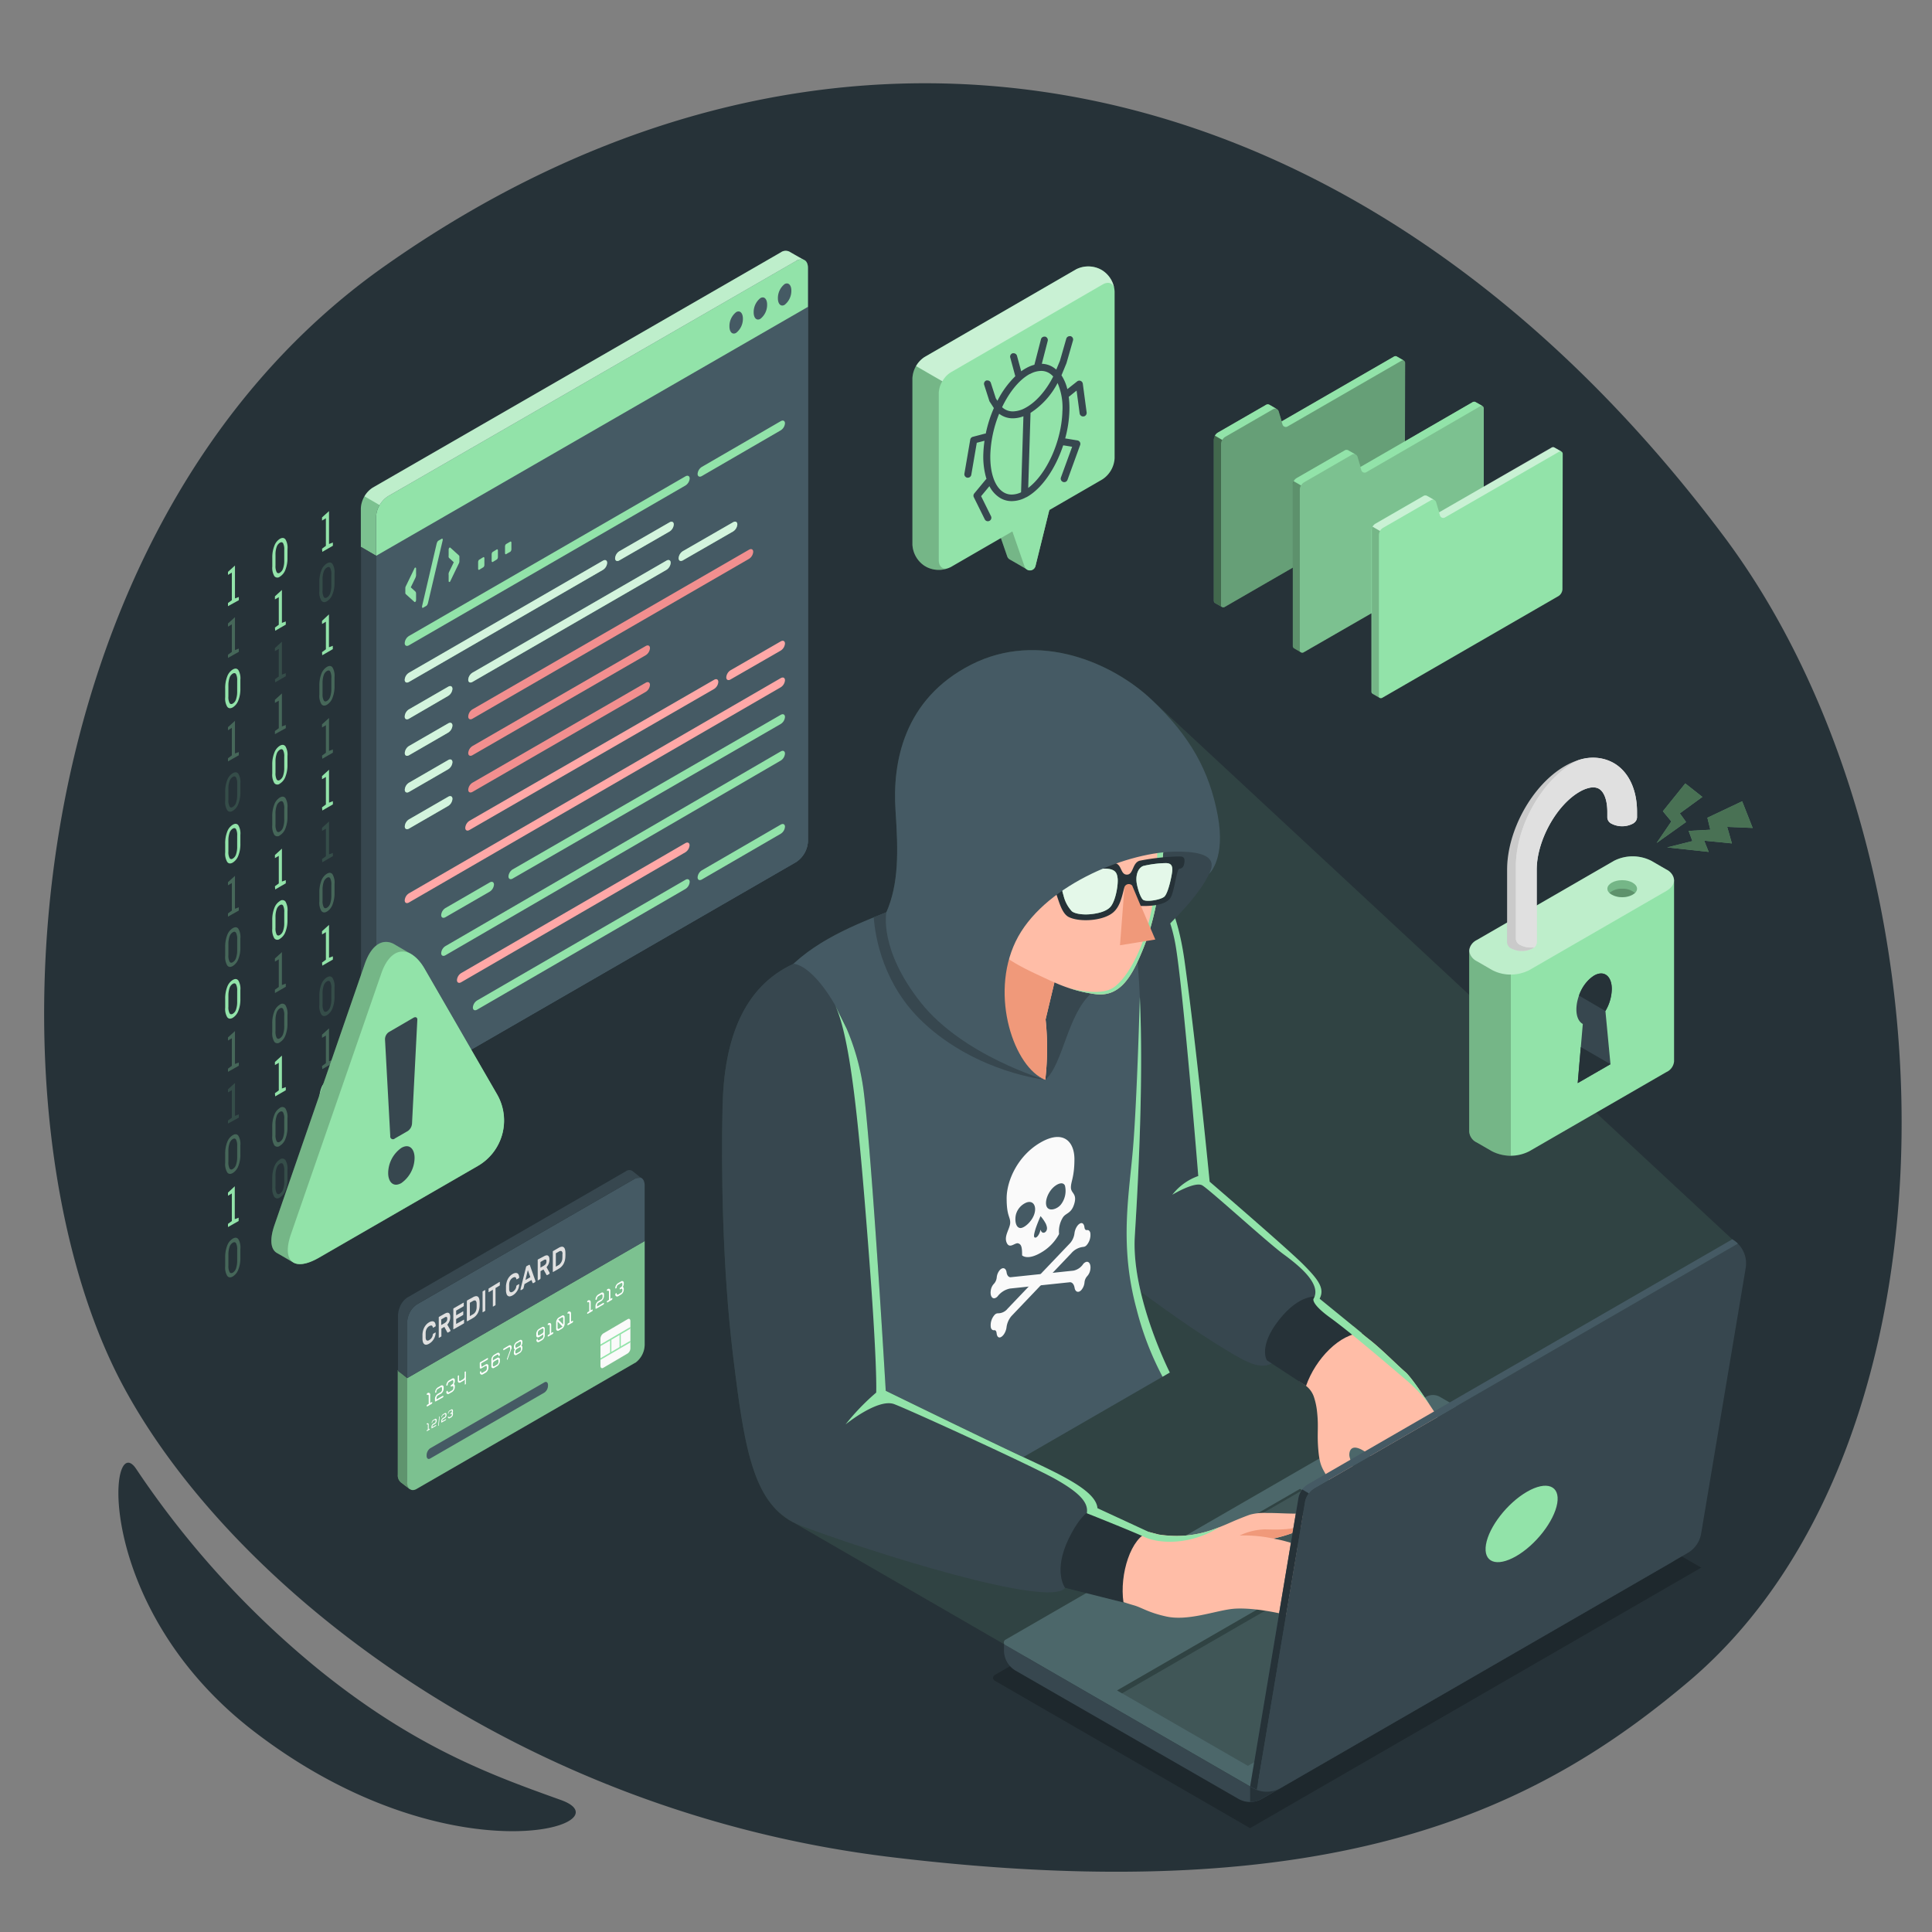 <svg xmlns="http://www.w3.org/2000/svg" viewBox="0 0 500 500"><rect x="0" y="0" width="500" height="500" fill="#808080" stroke="none"/><g id="freepik--Background--inject-17"><path id="freepik--background--inject-17" d="M446.07,138.72C351.75,12.9,216.48-13.53,99.57,68.85,3,136.88-5.26,289.61,31.94,358.81,59.7,410.44,133.8,469,230.78,480.64c115.78,13.95,167.81-13,206.23-45.46C510.36,373.13,507.58,220.78,446.07,138.72ZM145.19,465.85c-17.57-6.31-37.71-13.45-63.09-34.08a236.93,236.93,0,0,1-46.84-51.59c-7.28-11-11.3,35.9,30.59,68C116.28,486.84,162.85,472.19,145.19,465.85Z" style="fill:#263238"></path></g><g id="freepik--Numbers--inject-17"><g id="freepik--Binary--inject-17"><path d="M83.34,142l1-.74v-7.13l-1,.59v-.81l1.81-1.64v8.51l1-.37v.83l-2.74,1.58Z" style="fill:#92E3A9"></path><path d="M86.58,150.7a8.12,8.12,0,0,1-.52,3.09,3.54,3.54,0,0,1-1.44,1.81q-.91.53-1.44-.15a4.12,4.12,0,0,1-.53-2.48v-2.26a8.21,8.21,0,0,1,.52-3.1,3.52,3.52,0,0,1,1.44-1.8c.61-.35,1.09-.31,1.44.14a4.17,4.17,0,0,1,.53,2.49Zm-.83-2a3.43,3.43,0,0,0-.29-1.69c-.2-.31-.48-.35-.85-.14a2,2,0,0,0-.84,1.11,6,6,0,0,0-.29,2v2.8a3.32,3.32,0,0,0,.3,1.69q.28.47.84.15a2,2,0,0,0,.84-1.11,6.13,6.13,0,0,0,.29-2Z" style="fill:#92E3A9;opacity:0.15"></path><path d="M83.34,168.77l1-.74V160.9l-1,.59v-.81L85.13,159v8.51l1-.37V168l-2.74,1.58Z" style="fill:#92E3A9"></path><path d="M86.58,177.48a8.12,8.12,0,0,1-.52,3.09,3.54,3.54,0,0,1-1.44,1.81q-.91.52-1.44-.15a4.12,4.12,0,0,1-.53-2.48v-2.26a8.21,8.21,0,0,1,.52-3.1,3.52,3.52,0,0,1,1.44-1.8c.61-.35,1.09-.31,1.44.14a4.17,4.17,0,0,1,.53,2.49Zm-.83-2a3.43,3.43,0,0,0-.29-1.69c-.2-.31-.48-.35-.85-.14a2,2,0,0,0-.84,1.11,6,6,0,0,0-.29,2v2.8a3.32,3.32,0,0,0,.3,1.69q.28.47.84.15a2,2,0,0,0,.84-1.11,6.13,6.13,0,0,0,.29-2Z" style="fill:#92E3A9;opacity:0.3"></path><path d="M83.34,195.55l1-.74v-7.13l-1,.59v-.81l1.81-1.64v8.51l1-.37v.83l-2.74,1.58Z" style="fill:#92E3A9;opacity:0.3"></path><path d="M83.34,208.94l1-.74v-7.13l-1,.59v-.81l1.81-1.64v8.51l1-.37v.83l-2.74,1.58Z" style="fill:#92E3A9"></path><path d="M83.34,222.33l1-.74v-7.13l-1,.59v-.81l1.81-1.64v8.51l1-.37v.83l-2.74,1.58Z" style="fill:#92E3A9;opacity:0.15"></path><path d="M86.58,231a8.14,8.14,0,0,1-.52,3.1,3.58,3.58,0,0,1-1.44,1.81q-.91.52-1.44-.15a4.12,4.12,0,0,1-.53-2.48v-2.26a8.21,8.21,0,0,1,.52-3.1,3.52,3.52,0,0,1,1.44-1.8c.61-.35,1.09-.31,1.44.14a4.17,4.17,0,0,1,.53,2.49Zm-.83-2a3.43,3.43,0,0,0-.29-1.69c-.2-.31-.48-.35-.85-.14a2,2,0,0,0-.84,1.11,6,6,0,0,0-.29,2v2.8a3.32,3.32,0,0,0,.3,1.69q.28.47.84.15a2,2,0,0,0,.84-1.12,6.07,6.07,0,0,0,.29-2Z" style="fill:#92E3A9;opacity:0.3"></path><path d="M83.34,249.11l1-.74v-7.13l-1,.59V241l1.81-1.64v8.51l1-.37v.83l-2.74,1.58Z" style="fill:#92E3A9"></path><path d="M86.58,257.81a8.14,8.14,0,0,1-.52,3.1,3.58,3.58,0,0,1-1.44,1.81q-.91.52-1.44-.15a4.12,4.12,0,0,1-.53-2.48v-2.26a8.21,8.21,0,0,1,.52-3.1,3.52,3.52,0,0,1,1.44-1.8c.61-.35,1.09-.31,1.44.14a4.17,4.17,0,0,1,.53,2.49Zm-.83-2a3.43,3.43,0,0,0-.29-1.69c-.2-.31-.48-.36-.85-.14a2,2,0,0,0-.84,1.11,6,6,0,0,0-.29,2v2.8a3.32,3.32,0,0,0,.3,1.69q.28.46.84.15a2,2,0,0,0,.84-1.12,6.07,6.07,0,0,0,.29-2Z" style="fill:#92E3A9;opacity:0.15"></path><path d="M83.34,275.89l1-.74V268l-1,.59v-.81l1.81-1.64v8.51l1-.37v.83l-2.74,1.58Z" style="fill:#92E3A9;opacity:0.3"></path><path d="M86.58,284.59a8.14,8.14,0,0,1-.52,3.1,3.58,3.58,0,0,1-1.44,1.81q-.91.53-1.44-.15a4.12,4.12,0,0,1-.53-2.48v-2.26a8.21,8.21,0,0,1,.52-3.1,3.52,3.52,0,0,1,1.44-1.8c.61-.36,1.09-.31,1.44.14a4.17,4.17,0,0,1,.53,2.49Zm-.83-2a3.51,3.51,0,0,0-.29-1.7c-.2-.3-.48-.35-.85-.13a2,2,0,0,0-.84,1.11,6,6,0,0,0-.29,2v2.79a3.34,3.34,0,0,0,.3,1.7q.28.46.84.15a2,2,0,0,0,.84-1.12,6.07,6.07,0,0,0,.29-2Z" style="fill:#92E3A9"></path><path d="M74.4,144.34a8.13,8.13,0,0,1-.53,3.1,3.52,3.52,0,0,1-1.44,1.8A1,1,0,0,1,71,149.1a4.23,4.23,0,0,1-.53-2.49v-2.25a8.16,8.16,0,0,1,.53-3.1,3.54,3.54,0,0,1,1.43-1.81c.61-.35,1.09-.3,1.45.15a4.21,4.21,0,0,1,.53,2.49Zm-.84-2.05a3.49,3.49,0,0,0-.29-1.69c-.19-.3-.48-.35-.85-.13a2,2,0,0,0-.83,1.1,5.86,5.86,0,0,0-.29,2v2.79a3.51,3.51,0,0,0,.29,1.7.55.55,0,0,0,.84.15,2,2,0,0,0,.84-1.12,5.86,5.86,0,0,0,.29-2Z" style="fill:#92E3A9"></path><path d="M71.15,162.41l1-.73v-7.13l-1,.58v-.8l1.81-1.65v8.52l1-.37v.82l-2.74,1.59Z" style="fill:#92E3A9"></path><path d="M71.15,175.8l1-.73v-7.14l-1,.59v-.8l1.81-1.65v8.51l1-.36V175l-2.74,1.59Z" style="fill:#92E3A9;opacity:0.15"></path><path d="M71.15,189.19l1-.73v-7.13l-1,.58v-.8l1.81-1.65V188l1-.37v.82L71.15,190Z" style="fill:#92E3A9;opacity:0.3"></path><path d="M74.4,197.9a8.13,8.13,0,0,1-.53,3.1,3.52,3.52,0,0,1-1.44,1.8,1,1,0,0,1-1.44-.14,4.23,4.23,0,0,1-.53-2.49v-2.25a8.16,8.16,0,0,1,.53-3.1A3.54,3.54,0,0,1,72.42,193c.61-.35,1.09-.3,1.45.15a4.21,4.21,0,0,1,.53,2.49Zm-.84-2.05a3.49,3.49,0,0,0-.29-1.69c-.19-.3-.48-.35-.85-.13a2,2,0,0,0-.83,1.1,5.86,5.86,0,0,0-.29,2V200a3.51,3.51,0,0,0,.29,1.7.55.55,0,0,0,.84.15,2,2,0,0,0,.84-1.12,5.86,5.86,0,0,0,.29-2Z" style="fill:#92E3A9"></path><path d="M74.4,211.29a8.13,8.13,0,0,1-.53,3.1,3.52,3.52,0,0,1-1.44,1.8,1,1,0,0,1-1.44-.14,4.25,4.25,0,0,1-.53-2.49v-2.25a8.16,8.16,0,0,1,.53-3.1,3.54,3.54,0,0,1,1.43-1.81c.61-.35,1.09-.3,1.45.15A4.21,4.21,0,0,1,74.4,209Zm-.84-2a3.49,3.49,0,0,0-.29-1.69c-.19-.3-.48-.35-.85-.13a2,2,0,0,0-.83,1.1,5.86,5.86,0,0,0-.29,2v2.79a3.51,3.51,0,0,0,.29,1.7.55.55,0,0,0,.84.15,2,2,0,0,0,.84-1.12,5.88,5.88,0,0,0,.29-2Z" style="fill:#92E3A9;opacity:0.3"></path><path d="M71.15,229.36l1-.73v-7.14l-1,.59v-.8l1.81-1.65v8.51l1-.36v.82l-2.74,1.59Z" style="fill:#92E3A9"></path><path d="M74.4,238.07a8.13,8.13,0,0,1-.53,3.1,3.52,3.52,0,0,1-1.44,1.8,1,1,0,0,1-1.44-.14,4.25,4.25,0,0,1-.53-2.49v-2.25A8.16,8.16,0,0,1,71,235a3.54,3.54,0,0,1,1.43-1.81,1,1,0,0,1,1.45.14,4.25,4.25,0,0,1,.53,2.49Zm-.84-2a3.49,3.49,0,0,0-.29-1.69c-.19-.3-.48-.35-.85-.13a2,2,0,0,0-.83,1.1,5.86,5.86,0,0,0-.29,2v2.79a3.51,3.51,0,0,0,.29,1.7c.2.31.48.36.84.14a2,2,0,0,0,.84-1.11,5.88,5.88,0,0,0,.29-2Z" style="fill:#92E3A9"></path><path d="M71.15,256.14l1-.73v-7.14l-1,.59v-.8l1.81-1.65v8.51l1-.36v.82L71.15,257Z" style="fill:#92E3A9;opacity:0.3"></path><path d="M74.4,264.85a8.13,8.13,0,0,1-.53,3.1,3.52,3.52,0,0,1-1.44,1.8,1,1,0,0,1-1.44-.14,4.25,4.25,0,0,1-.53-2.49v-2.25a8.13,8.13,0,0,1,.53-3.1A3.54,3.54,0,0,1,72.42,260a1,1,0,0,1,1.45.14,4.25,4.25,0,0,1,.53,2.49Zm-.84-2.05a3.46,3.46,0,0,0-.29-1.69c-.19-.3-.48-.35-.85-.14a2.08,2.08,0,0,0-.83,1.11,5.86,5.86,0,0,0-.29,2v2.79a3.53,3.53,0,0,0,.29,1.7c.2.31.48.36.84.14a2,2,0,0,0,.84-1.11,5.88,5.88,0,0,0,.29-2Z" style="fill:#92E3A9;opacity:0.3"></path><path d="M71.15,282.92l1-.73v-7.14l-1,.59v-.8l1.81-1.65v8.51l1-.36v.82l-2.74,1.58Z" style="fill:#92E3A9"></path><path d="M74.4,291.63a8.13,8.13,0,0,1-.53,3.1,3.52,3.52,0,0,1-1.44,1.8,1,1,0,0,1-1.44-.14,4.25,4.25,0,0,1-.53-2.49v-2.25a8.13,8.13,0,0,1,.53-3.1,3.54,3.54,0,0,1,1.43-1.81,1,1,0,0,1,1.45.14,4.25,4.25,0,0,1,.53,2.49Zm-.84-2.05a3.46,3.46,0,0,0-.29-1.69c-.19-.3-.48-.35-.85-.14a2,2,0,0,0-.83,1.11,5.82,5.82,0,0,0-.29,2v2.79a3.53,3.53,0,0,0,.29,1.7c.2.31.48.35.84.14a2,2,0,0,0,.84-1.11,5.88,5.88,0,0,0,.29-2Z" style="fill:#92E3A9;opacity:0.3"></path><path d="M74.4,305a8.16,8.16,0,0,1-.53,3.1,3.52,3.52,0,0,1-1.44,1.8,1,1,0,0,1-1.44-.14,4.25,4.25,0,0,1-.53-2.49V305a8.13,8.13,0,0,1,.53-3.1,3.54,3.54,0,0,1,1.43-1.81,1,1,0,0,1,1.45.14,4.25,4.25,0,0,1,.53,2.49Zm-.84-2a3.46,3.46,0,0,0-.29-1.69c-.19-.31-.48-.35-.85-.14a2,2,0,0,0-.83,1.11,5.82,5.82,0,0,0-.29,2v2.79a3.53,3.53,0,0,0,.29,1.7.55.55,0,0,0,.84.14,2,2,0,0,0,.84-1.11,5.88,5.88,0,0,0,.29-2Z" style="fill:#92E3A9;opacity:0.15"></path><path d="M59,156.06l1-.74v-7.13l-1,.59V148l1.81-1.64v8.51l1-.37v.83L59,156.88Z" style="fill:#92E3A9"></path><path d="M59,169.45l1-.74v-7.13l-1,.59v-.81l1.81-1.64v8.51l1-.37v.83L59,170.27Z" style="fill:#92E3A9;opacity:0.3"></path><path d="M62.21,178.16a8.12,8.12,0,0,1-.52,3.09,3.59,3.59,0,0,1-1.44,1.81q-.91.52-1.44-.15a4.12,4.12,0,0,1-.53-2.48v-2.26a8.21,8.21,0,0,1,.52-3.1,3.52,3.52,0,0,1,1.44-1.8c.61-.35,1.09-.31,1.44.14a4.17,4.17,0,0,1,.53,2.49Zm-.83-2a3.43,3.43,0,0,0-.29-1.69c-.2-.31-.48-.35-.85-.14a2,2,0,0,0-.84,1.11,6,6,0,0,0-.29,2v2.8a3.32,3.32,0,0,0,.3,1.69q.29.47.84.15a2,2,0,0,0,.84-1.11,6.13,6.13,0,0,0,.29-2Z" style="fill:#92E3A9"></path><path d="M59,196.23l1-.74v-7.13L59,189v-.81l1.81-1.64V195l1-.37v.83L59,197.05Z" style="fill:#92E3A9;opacity:0.3"></path><path d="M62.21,204.94a8.08,8.08,0,0,1-.52,3.09,3.55,3.55,0,0,1-1.44,1.81q-.91.53-1.44-.15a4.12,4.12,0,0,1-.53-2.48V205a8.21,8.21,0,0,1,.52-3.1,3.52,3.52,0,0,1,1.44-1.8c.61-.35,1.09-.31,1.44.14a4.17,4.17,0,0,1,.53,2.49Zm-.83-2.05a3.46,3.46,0,0,0-.29-1.69c-.2-.31-.48-.35-.85-.14a2,2,0,0,0-.84,1.11,6.07,6.07,0,0,0-.29,2V207a3.39,3.39,0,0,0,.3,1.7c.19.3.47.35.84.14a2,2,0,0,0,.84-1.11,6.13,6.13,0,0,0,.29-2Z" style="fill:#92E3A9;opacity:0.15"></path><path d="M62.21,218.33a8.12,8.12,0,0,1-.52,3.09,3.59,3.59,0,0,1-1.44,1.81q-.91.53-1.44-.15a4.12,4.12,0,0,1-.53-2.48v-2.26a8.21,8.21,0,0,1,.52-3.1,3.52,3.52,0,0,1,1.44-1.8c.61-.35,1.09-.31,1.44.14a4.17,4.17,0,0,1,.53,2.49Zm-.83-2.05a3.43,3.43,0,0,0-.29-1.69c-.2-.31-.48-.35-.85-.14a2,2,0,0,0-.84,1.11,6,6,0,0,0-.29,2v2.8a3.32,3.32,0,0,0,.3,1.69q.29.47.84.15a2,2,0,0,0,.84-1.11,6.13,6.13,0,0,0,.29-2Z" style="fill:#92E3A9"></path><path d="M59,236.4l1-.74v-7.13l-1,.59v-.81l1.81-1.64v8.51l1-.37v.83L59,237.22Z" style="fill:#92E3A9;opacity:0.3"></path><path d="M62.21,245.1a8.14,8.14,0,0,1-.52,3.1A3.59,3.59,0,0,1,60.25,250q-.91.53-1.44-.15a4.12,4.12,0,0,1-.53-2.48v-2.26a8.21,8.21,0,0,1,.52-3.1,3.52,3.52,0,0,1,1.44-1.8c.61-.35,1.09-.31,1.44.14a4.17,4.17,0,0,1,.53,2.49Zm-.83-2a3.43,3.43,0,0,0-.29-1.69c-.2-.31-.48-.35-.85-.14a2,2,0,0,0-.84,1.11,6,6,0,0,0-.29,2v2.8a3.32,3.32,0,0,0,.3,1.69q.29.47.84.15a2,2,0,0,0,.84-1.11,6.13,6.13,0,0,0,.29-2Z" style="fill:#92E3A9;opacity:0.3"></path><path d="M62.21,258.5a8.08,8.08,0,0,1-.52,3.09,3.59,3.59,0,0,1-1.44,1.81q-.91.53-1.44-.15a4.12,4.12,0,0,1-.53-2.48v-2.26a8.21,8.21,0,0,1,.52-3.1,3.52,3.52,0,0,1,1.44-1.8c.61-.35,1.09-.31,1.44.14a4.17,4.17,0,0,1,.53,2.49Zm-.83-2.05a3.46,3.46,0,0,0-.29-1.69c-.2-.31-.48-.35-.85-.14a2,2,0,0,0-.84,1.11,6.07,6.07,0,0,0-.29,2v2.79a3.39,3.39,0,0,0,.3,1.7c.19.3.47.35.84.14a2,2,0,0,0,.84-1.11,6.13,6.13,0,0,0,.29-2Z" style="fill:#92E3A9"></path><path d="M59,276.57l1-.74V268.7l-1,.59v-.81l1.81-1.64v8.51l1-.37v.83L59,277.39Z" style="fill:#92E3A9;opacity:0.3"></path><path d="M59,290l1-.74v-7.13l-1,.59v-.81l1.81-1.64v8.51l1-.37v.83L59,290.78Z" style="fill:#92E3A9;opacity:0.15"></path><path d="M62.21,298.67a8.12,8.12,0,0,1-.52,3.09,3.59,3.59,0,0,1-1.44,1.81q-.91.53-1.44-.15a4.12,4.12,0,0,1-.53-2.48v-2.26a8.21,8.21,0,0,1,.52-3.1,3.52,3.52,0,0,1,1.44-1.8c.61-.35,1.09-.31,1.44.14a4.17,4.17,0,0,1,.53,2.49Zm-.83-2.05a3.43,3.43,0,0,0-.29-1.69c-.2-.31-.48-.35-.85-.14a2,2,0,0,0-.84,1.11,6,6,0,0,0-.29,2v2.8a3.32,3.32,0,0,0,.3,1.69q.29.46.84.15a2,2,0,0,0,.84-1.12,6,6,0,0,0,.29-2Z" style="fill:#92E3A9;opacity:0.3"></path><path d="M59,316.74l1-.74v-7.13l-1,.59v-.81L60.76,307v8.51l1-.37V316L59,317.56Z" style="fill:#92E3A9"></path><path d="M62.21,325.44a8.14,8.14,0,0,1-.52,3.1,3.59,3.59,0,0,1-1.44,1.81q-.91.52-1.44-.15a4.12,4.12,0,0,1-.53-2.48v-2.26a8.21,8.21,0,0,1,.52-3.1,3.52,3.52,0,0,1,1.44-1.8c.61-.35,1.09-.31,1.44.14a4.17,4.17,0,0,1,.53,2.49Zm-.83-2a3.43,3.43,0,0,0-.29-1.69c-.2-.31-.48-.35-.85-.14a2,2,0,0,0-.84,1.11,6,6,0,0,0-.29,2v2.8a3.32,3.32,0,0,0,.3,1.69q.29.46.84.15a2,2,0,0,0,.84-1.11,6.13,6.13,0,0,0,.29-2Z" style="fill:#92E3A9;opacity:0.3"></path></g></g><g id="freepik--Window--inject-17"><g id="freepik--window-code--inject-17"><path d="M209.1,69.32V217.78a6.82,6.82,0,0,1-3.09,5.34l-105.6,60.93a2,2,0,0,1-1,.3,1.74,1.74,0,0,1-.39-.05,2.15,2.15,0,0,1-.27-.1l-.16-.09-.18-.12a1.22,1.22,0,0,1-.17-.15,2.33,2.33,0,0,1-.57-.81,3.91,3.91,0,0,1-.32-1.56V133.77a6.83,6.83,0,0,1,3.08-5.35L206,67.54a2.2,2.2,0,0,1,2.07-.26,1.17,1.17,0,0,1,.27.15l0,0a1,1,0,0,1,.2.2.48.48,0,0,1,.09.11.54.54,0,0,1,.1.16,1.59,1.59,0,0,1,.18.4.77.77,0,0,1,.08.27.07.07,0,0,1,0,.06,1.25,1.25,0,0,1,.05.29C209.09,69.06,209.1,69.19,209.1,69.32Z" style="fill:#455a64"></path><path d="M207.38,68.12a.63.63,0,0,1,.3.07l0,0h0l.05,0,.09.11h0l.07.11,0,0,0,0,.1.29v0l0,0v0a.2.2,0,0,1,0,.07,2.83,2.83,0,0,1,0,.3V217.78a5.82,5.82,0,0,1-2.59,4.47L99.92,283.18a1,1,0,0,1-.52.17h0l-.21,0-.05,0h0l-.15-.1h0l0,0,0,0a1.5,1.5,0,0,1-.33-.48,2.91,2.91,0,0,1-.23-1.15V133.77a5.81,5.81,0,0,1,2.58-4.48l105.6-60.88a1.78,1.78,0,0,1,.87-.29m0-1a2.83,2.83,0,0,0-1.37.42l-105.6,60.88a6.83,6.83,0,0,0-3.08,5.35v147.7a3.91,3.91,0,0,0,.32,1.56,2.33,2.33,0,0,0,.57.81,1.22,1.22,0,0,0,.17.15l.18.12.16.09a2.15,2.15,0,0,0,.27.1,1.74,1.74,0,0,0,.39.05h0a1.92,1.92,0,0,0,1-.3L206,223.12a6.82,6.82,0,0,0,3.09-5.34V69.32c0-.13,0-.26,0-.38a1.25,1.25,0,0,0-.05-.29.07.07,0,0,0,0-.06.77.77,0,0,0-.08-.27,1.59,1.59,0,0,0-.18-.4.54.54,0,0,0-.1-.16.48.48,0,0,0-.09-.11,1,1,0,0,0-.2-.2l0,0a1.17,1.17,0,0,0-.27-.15,1.63,1.63,0,0,0-.7-.16Z" style="fill:#455a64"></path><g style="opacity:0.8"><path d="M209.1,69.32V217.78a6.82,6.82,0,0,1-3.09,5.34l-105.6,60.93a2,2,0,0,1-1,.3,1.74,1.74,0,0,1-.39-.05,2.15,2.15,0,0,1-.27-.1l-.16-.09-.18-.12a1.22,1.22,0,0,1-.17-.15,2.33,2.33,0,0,1-.57-.81,3.91,3.91,0,0,1-.32-1.56V133.77a6.83,6.83,0,0,1,3.08-5.35L206,67.54a2.2,2.2,0,0,1,2.07-.26,1.17,1.17,0,0,1,.27.15l0,0a1,1,0,0,1,.2.2.48.48,0,0,1,.09.11.54.54,0,0,1,.1.16,1.59,1.59,0,0,1,.18.4.77.77,0,0,1,.08.27.07.07,0,0,1,0,.06,1.25,1.25,0,0,1,.05.29C209.09,69.06,209.1,69.19,209.1,69.32Z" style="fill:#455a64"></path></g><path d="M208.08,67.28a2.2,2.2,0,0,0-2.07.26l-105.6,60.88a6.83,6.83,0,0,0-3.08,5.35v10.07l-3.94-2.3v-10a6.81,6.81,0,0,1,3.08-5.33l105.6-60.89a2.17,2.17,0,0,1,2.24-.18C204.87,65.47,207.43,66.93,208.08,67.28Z" style="fill:#92E3A9"></path><path d="M209.09,69.3c0-2-1.39-2.74-3.08-1.76l-105.6,60.89a6.81,6.81,0,0,0-3.08,5.33v10.09L209.09,79.42Z" style="fill:#92E3A9"></path><g style="opacity:0.4"><path d="M206,67.54,100.42,128.42a6.41,6.41,0,0,0-2.18,2.29l-3.91-2.27a6.19,6.19,0,0,1,2.14-2.25l105.6-60.88a2.17,2.17,0,0,1,2.24-.18c.55.34,3.11,1.79,3.76,2.14A2.24,2.24,0,0,0,206,67.54Z" style="fill:#fff"></path></g><path d="M93.39,141.55v-10a6.3,6.3,0,0,1,.94-3.09l3.92,2.26a6.27,6.27,0,0,0-.92,3.07v10.08Z" style="opacity:0.15"></path><path d="M190.52,80.78a4.58,4.58,0,0,0-1.74,3.69c0,1.48.78,2.23,1.74,1.67a4.6,4.6,0,0,0,1.74-3.69C192.26,81,191.48,80.22,190.52,80.78Z" style="fill:#455a64"></path><path d="M196.79,77.15a4.61,4.61,0,0,0-1.74,3.69c0,1.48.78,2.23,1.74,1.67a4.58,4.58,0,0,0,1.74-3.68C198.53,77.35,197.75,76.6,196.79,77.15Z" style="fill:#455a64"></path><path d="M203.06,73.52a4.61,4.61,0,0,0-1.74,3.69c0,1.48.78,2.23,1.74,1.68a4.61,4.61,0,0,0,1.74-3.69C204.8,73.72,204,73,203.06,73.52Z" style="fill:#455a64"></path><path d="M98.46,284.06l-.38-.22-1-.54h0L96.6,283l0,0-.81-.47-.68-.38c-.18-.11-.32-.18-.38-.21a1.68,1.68,0,0,1-.53-.43,2.47,2.47,0,0,1-.42-.63,3.82,3.82,0,0,1-.35-1.62V141.54l3.94,2.3V281.47a4.63,4.63,0,0,0,.32,1.56,2.33,2.33,0,0,0,.57.81.5.5,0,0,0,.17.15Z" style="fill:#37474f"></path><path d="M104.9,152.22a1.15,1.15,0,0,1,.16-.57l2.22-4.59a.42.42,0,0,1,.1-.14l.05,0a.15.15,0,0,1,.18,0,.32.32,0,0,1,.07.23v1.54a1.6,1.6,0,0,1-.05.48,2,2,0,0,1-.15.42L106.31,152l1.17,1.07a.63.63,0,0,1,.15.24,1.16,1.16,0,0,1,.05.43v1.54a.7.7,0,0,1-.07.31.48.48,0,0,1-.18.21l-.05,0a.12.12,0,0,1-.1,0l-2.22-2a.46.46,0,0,1-.16-.4Z" style="fill:#92E3A9"></path><path d="M113,140.72a2.07,2.07,0,0,1,.17-.45.8.8,0,0,1,.32-.36l.84-.48a.12.12,0,0,1,.17,0,.28.28,0,0,1,.07.22.56.56,0,0,1,0,.17l-3.8,16.2a2,2,0,0,1-.16.44.79.79,0,0,1-.33.37l-.8.46a.15.15,0,0,1-.18,0,.32.32,0,0,1-.07-.23,1.28,1.28,0,0,1,0-.17Z" style="fill:#92E3A9"></path><path d="M118.89,145.29a1.18,1.18,0,0,1-.16.57l-2.21,4.59a.64.64,0,0,1-.1.14l-.06,0a.12.12,0,0,1-.17,0,.28.28,0,0,1-.08-.22v-1.54a2,2,0,0,1,0-.48,2.06,2.06,0,0,1,.16-.42l1.17-2.42-1.17-1.08a.57.57,0,0,1-.16-.23,1.43,1.43,0,0,1,0-.43v-1.54a.71.71,0,0,1,.08-.31.46.46,0,0,1,.17-.21l.06,0a.13.13,0,0,1,.1,0l2.21,2a.45.45,0,0,1,.16.39Z" style="fill:#92E3A9"></path><path d="M125.05,144.22a.18.18,0,0,1,.22,0,.37.37,0,0,1,.09.27v1.7a.88.88,0,0,1-.09.38.49.49,0,0,1-.22.26l-1,.61a.17.17,0,0,1-.22,0,.37.37,0,0,1-.09-.27v-1.7a.88.88,0,0,1,.09-.38.53.53,0,0,1,.22-.26Z" style="fill:#92E3A9"></path><path d="M128.55,142.2a.18.18,0,0,1,.22,0,.38.38,0,0,1,.09.28v1.69a.85.85,0,0,1-.09.38.59.59,0,0,1-.22.26l-1,.61a.17.17,0,0,1-.22,0,.35.35,0,0,1-.09-.27v-1.7a.88.88,0,0,1,.09-.38.49.49,0,0,1,.22-.26Z" style="fill:#92E3A9"></path><path d="M132.05,140.18a.17.17,0,0,1,.21,0,.38.38,0,0,1,.09.28v1.69a.85.85,0,0,1-.09.38.61.61,0,0,1-.21.27l-1.05.6a.15.15,0,0,1-.21,0,.34.34,0,0,1-.09-.27v-1.7a.88.88,0,0,1,.09-.38.57.57,0,0,1,.21-.26Z" style="fill:#92E3A9"></path><path d="M105.84,164.59l71.55-41.31c.6-.35,1.1-.1,1.1.56a2.35,2.35,0,0,1-1.1,1.81L105.84,167c-.61.35-1.1.1-1.1-.56A2.35,2.35,0,0,1,105.84,164.59Z" style="fill:#92E3A9"></path><path d="M122.28,183.58l71.55-41.31c.61-.35,1.1-.11,1.1.55a2.34,2.34,0,0,1-1.1,1.82L122.28,186c-.61.35-1.1.1-1.1-.55A2.34,2.34,0,0,1,122.28,183.58Z" style="fill:#f28f8f"></path><path d="M122.28,193.07l44.83-25.88c.61-.35,1.1-.1,1.1.56a2.35,2.35,0,0,1-1.1,1.82l-44.83,25.87c-.61.35-1.1.1-1.1-.55A2.34,2.34,0,0,1,122.28,193.07Z" style="fill:#f28f8f"></path><path d="M122.28,202.56l44.83-25.87c.61-.35,1.1-.1,1.1.55a2.34,2.34,0,0,1-1.1,1.82l-44.83,25.88c-.61.34-1.1.1-1.1-.56A2.35,2.35,0,0,1,122.28,202.56Z" style="fill:#f28f8f"></path><path d="M181.64,120.83,202.05,109c.61-.35,1.1-.1,1.1.55a2.34,2.34,0,0,1-1.1,1.82L181.64,123.2c-.61.35-1.1.1-1.1-.55A2.34,2.34,0,0,1,181.64,120.83Z" style="fill:#92E3A9"></path><path d="M123.47,258.92l53.92-31.23c.6-.35,1.1-.1,1.1.55a2.36,2.36,0,0,1-1.1,1.82L123.47,261.3c-.6.34-1.09.1-1.09-.56A2.37,2.37,0,0,1,123.47,258.92Z" style="fill:#92E3A9"></path><path d="M181.64,225.24l20.41-11.83c.61-.35,1.1-.11,1.1.55a2.34,2.34,0,0,1-1.1,1.82l-20.41,11.83c-.61.35-1.1.1-1.1-.55A2.34,2.34,0,0,1,181.64,225.24Z" style="fill:#92E3A9"></path><path d="M132.68,225l69.37-40c.61-.35,1.1-.1,1.1.55a2.34,2.34,0,0,1-1.1,1.82l-69.37,40c-.6.35-1.09.1-1.09-.56A2.37,2.37,0,0,1,132.68,225Z" style="fill:#92E3A9"></path><path d="M115.28,244.85l86.77-50.38c.61-.35,1.1-.1,1.1.55a2.34,2.34,0,0,1-1.1,1.82l-86.77,50.38c-.61.35-1.1.1-1.1-.55A2.34,2.34,0,0,1,115.28,244.85Z" style="fill:#92E3A9"></path><path d="M119.36,251.83l58-33.62c.6-.35,1.1-.1,1.1.55a2.36,2.36,0,0,1-1.1,1.82l-58,33.62c-.61.35-1.1.1-1.1-.55A2.34,2.34,0,0,1,119.36,251.83Z" style="fill:#ffa8a7"></path><path d="M115.28,235l11.47-6.63c.6-.34,1.09-.1,1.09.56a2.37,2.37,0,0,1-1.09,1.82l-11.47,6.62c-.61.35-1.1.1-1.1-.55A2.34,2.34,0,0,1,115.28,235Z" style="fill:#92E3A9"></path><path d="M105.84,174.11l50.2-29c.6-.35,1.09-.1,1.09.56a2.33,2.33,0,0,1-1.09,1.81l-50.2,29c-.61.35-1.1.1-1.1-.55A2.34,2.34,0,0,1,105.84,174.11Z" style="fill:#92E3A9"></path><path d="M105.84,174.11l50.2-29c.6-.35,1.09-.1,1.09.56a2.33,2.33,0,0,1-1.09,1.81l-50.2,29c-.61.35-1.1.1-1.1-.55A2.34,2.34,0,0,1,105.84,174.11Z" style="fill:#fff;opacity:0.6"></path><path d="M105.84,183.58,116,177.72c.6-.35,1.09-.1,1.09.55a2.35,2.35,0,0,1-1.09,1.82L105.84,186c-.61.35-1.1.11-1.1-.55A2.35,2.35,0,0,1,105.84,183.58Z" style="fill:#92E3A9"></path><path d="M105.84,183.58,116,177.72c.6-.35,1.09-.1,1.09.55a2.35,2.35,0,0,1-1.09,1.82L105.84,186c-.61.35-1.1.11-1.1-.55A2.35,2.35,0,0,1,105.84,183.58Z" style="fill:#fff;opacity:0.6"></path><path d="M105.84,193.07,116,187.21c.6-.35,1.09-.1,1.09.56a2.37,2.37,0,0,1-1.09,1.82l-10.14,5.86c-.61.35-1.1.1-1.1-.56A2.35,2.35,0,0,1,105.84,193.07Z" style="fill:#92E3A9"></path><path d="M105.84,193.07,116,187.21c.6-.35,1.09-.1,1.09.56a2.37,2.37,0,0,1-1.09,1.82l-10.14,5.86c-.61.35-1.1.1-1.1-.56A2.35,2.35,0,0,1,105.84,193.07Z" style="fill:#fff;opacity:0.6"></path><path d="M105.84,202.57,116,196.7c.6-.35,1.09-.1,1.09.56a2.37,2.37,0,0,1-1.09,1.82l-10.14,5.86c-.61.35-1.1.1-1.1-.56A2.32,2.32,0,0,1,105.84,202.57Z" style="fill:#92E3A9"></path><path d="M105.84,202.57,116,196.7c.6-.35,1.09-.1,1.09.56a2.37,2.37,0,0,1-1.09,1.82l-10.14,5.86c-.61.35-1.1.1-1.1-.56A2.32,2.32,0,0,1,105.84,202.57Z" style="fill:#fff;opacity:0.6"></path><path d="M105.84,212.06,116,206.2c.6-.35,1.09-.11,1.09.55a2.35,2.35,0,0,1-1.09,1.82l-10.14,5.86c-.61.35-1.1.1-1.1-.55A2.34,2.34,0,0,1,105.84,212.06Z" style="fill:#92E3A9"></path><path d="M105.84,212.06,116,206.2c.6-.35,1.09-.11,1.09.55a2.35,2.35,0,0,1-1.09,1.82l-10.14,5.86c-.61.35-1.1.1-1.1-.55A2.34,2.34,0,0,1,105.84,212.06Z" style="fill:#fff;opacity:0.6"></path><path d="M160.28,142.66l13-7.48c.6-.35,1.09-.1,1.09.55a2.35,2.35,0,0,1-1.09,1.82l-13,7.48c-.6.35-1.09.1-1.09-.55A2.35,2.35,0,0,1,160.28,142.66Z" style="fill:#92E3A9"></path><path d="M160.28,142.66l13-7.48c.6-.35,1.09-.1,1.09.55a2.35,2.35,0,0,1-1.09,1.82l-13,7.48c-.6.35-1.09.1-1.09-.55A2.35,2.35,0,0,1,160.28,142.66Z" style="fill:#fff;opacity:0.6"></path><path d="M121.5,212.42l63.31-36.49c.6-.35,1.09-.11,1.09.55a2.35,2.35,0,0,1-1.09,1.82L121.5,214.8c-.6.35-1.09.1-1.09-.56A2.37,2.37,0,0,1,121.5,212.42Z" style="fill:#ffa8a7"></path><path d="M105.84,231.19l96.21-55.69c.61-.35,1.1-.1,1.1.55a2.34,2.34,0,0,1-1.1,1.82l-96.21,55.69c-.61.35-1.1.11-1.1-.55A2.35,2.35,0,0,1,105.84,231.19Z" style="fill:#ffa8a7"></path><path d="M189.05,173.47l13-7.48c.61-.35,1.1-.1,1.1.56a2.35,2.35,0,0,1-1.1,1.82l-13,7.48c-.6.35-1.09.1-1.09-.56A2.37,2.37,0,0,1,189.05,173.47Z" style="fill:#ffa8a7"></path><path d="M122.28,174.09l50.2-29c.6-.35,1.09-.1,1.09.56a2.37,2.37,0,0,1-1.09,1.82l-50.2,29c-.61.35-1.1.1-1.1-.55A2.34,2.34,0,0,1,122.28,174.09Z" style="fill:#92E3A9"></path><path d="M122.28,174.09l50.2-29c.6-.35,1.09-.1,1.09.56a2.37,2.37,0,0,1-1.09,1.82l-50.2,29c-.61.35-1.1.1-1.1-.55A2.34,2.34,0,0,1,122.28,174.09Z" style="fill:#fff;opacity:0.6"></path><path d="M176.72,142.64l13-7.48c.6-.35,1.1-.1,1.1.56a2.38,2.38,0,0,1-1.1,1.82l-13,7.48c-.6.34-1.09.1-1.09-.56A2.37,2.37,0,0,1,176.72,142.64Z" style="fill:#92E3A9"></path><path d="M176.72,142.64l13-7.48c.6-.35,1.1-.1,1.1.56a2.38,2.38,0,0,1-1.1,1.82l-13,7.48c-.6.34-1.09.1-1.09-.56A2.37,2.37,0,0,1,176.72,142.64Z" style="fill:#fff;opacity:0.6"></path></g></g><g id="freepik--Sign--inject-17"><g id="freepik--Alert--inject-17"><path d="M128.61,283.25l-18.72-32.42a10.13,10.13,0,0,0-3.61-4c-.7-.39-3.5-2-4.23-2.45-2.91-1.65-5.89.06-7.61,5L71.05,317c-1.34,3.86-1,6.41.7,7.32.72.39,3.44,2,4.13,2.39,1.36.85,3.68.51,6.71-1.23l41.07-23.71A13.55,13.55,0,0,0,128.61,283.25Z" style="fill:#92E3A9"></path><path d="M128.61,283.25l-18.72-32.42a10.13,10.13,0,0,0-3.61-4c-.7-.39-3.5-2-4.23-2.45-2.91-1.65-5.89.06-7.61,5L71.05,317c-1.34,3.86-1,6.41.7,7.32.72.39,3.44,2,4.13,2.39,1.36.85,3.68.51,6.71-1.23l41.07-23.71A13.55,13.55,0,0,0,128.61,283.25Z" style="opacity:0.2"></path><path d="M98.69,251.9l-23.4,67.53c-2.44,7.07.82,9.77,7.3,6l41.07-23.71a13.55,13.55,0,0,0,5-18.5l-18.72-32.42C106.15,244.35,101.14,244.83,98.69,251.9Z" style="fill:#92E3A9"></path><path d="M105.55,292.7l-3.35,1.93A.71.71,0,0,1,101,294l-1.36-25a2.25,2.25,0,0,1,1-1.9L107,263.4c.61-.35,1.07-.07,1,.63l-1.37,26.77A2.57,2.57,0,0,1,105.55,292.7Z" style="fill:#37474f"></path><path d="M103.88,306.17c-2.14,1.23-3.42-.36-3.42-2.58a8.05,8.05,0,0,1,3.42-6.52c2.13-1.23,3.41.36,3.41,2.58A8.09,8.09,0,0,1,103.88,306.17Z" style="fill:#37474f"></path></g></g><g id="freepik--Card--inject-17"><g id="freepik--card--inject-17"><path d="M105.35,383.47v-26.8l-2.4-2.09v27.09a2.34,2.34,0,0,0,.83,2l2.29,1.75S105.35,383.5,105.35,383.47Z" style="fill:#92E3A9"></path><path d="M105.35,383.47v-26.8l-2.4-2.09v27.09a2.34,2.34,0,0,0,.84,2l2.29,1.75S105.35,383.5,105.35,383.47Z" style="opacity:0.35"></path><path d="M105.36,356.67v26.8c0,1.82,1.1,2.65,2.46,1.86l56.56-32.65.05,0a5.91,5.91,0,0,0,2.41-4.66V321.17S105.36,356.64,105.36,356.67Z" style="fill:#92E3A9"></path><path d="M105.36,356.67v26.8c0,1.82,1.1,2.65,2.46,1.86l56.56-32.65.05,0a5.91,5.91,0,0,0,2.41-4.66V321.17S105.36,356.64,105.36,356.67Z" style="opacity:0.15"></path><path d="M105.36,356.67V342.32a.31.31,0,0,1,0-.09,5.9,5.9,0,0,1,2.45-4.61L164.38,305c1.35-.78,2.46,0,2.46,1.85v14.35Z" style="fill:#455a64"></path><path d="M163.6,303a1.51,1.51,0,0,0-1.62.12l-56.55,32.67a5.18,5.18,0,0,0-2,2.61h0a5.94,5.94,0,0,0-.42,2.08v14.36l2.38,1.8V342.31a5.94,5.94,0,0,1,.42-2.08h0a5.29,5.29,0,0,1,2-2.62L164.38,305l1.46-.2S164.18,303.44,163.6,303Z" style="fill:#37474f"></path><path d="M111.68,363.34l-1.09.64a.15.15,0,0,1-.13,0,.14.14,0,0,1,0-.12.41.41,0,0,1,0-.18.44.44,0,0,1,.13-.14l.36-.21v-2.1c0-.12,0-.19-.1-.23a.21.21,0,0,0-.25,0h0a.12.12,0,0,1-.13,0,.13.13,0,0,1,0-.11.41.41,0,0,1,0-.18.36.36,0,0,1,.13-.14h0a.44.44,0,0,1,.73.42v2.1l.36-.21a.12.12,0,0,1,.13,0,.12.12,0,0,1,.06.12.32.32,0,0,1-.06.18A.27.27,0,0,1,111.68,363.34Z" style="fill:#fff"></path><path d="M114.06,360.71l-.73.42a.85.85,0,0,0-.37.63v.32a.06.06,0,0,0,0,.06,0,0,0,0,0,.06,0l1.55-.89c.05,0,.1,0,.13,0a.11.11,0,0,1,.06.11.32.32,0,0,1-.06.18.35.35,0,0,1-.13.14l-1.82,1a.12.12,0,0,1-.13,0,.12.12,0,0,1-.05-.11V362a1.42,1.42,0,0,1,.21-.72,1.46,1.46,0,0,1,.52-.55l.73-.42a.73.73,0,0,0,.25-.27.63.63,0,0,0,.11-.36v-.42a.22.22,0,0,0-.36-.21l-.73.42a.75.75,0,0,0-.26.27.78.78,0,0,0-.11.36.41.41,0,0,1,0,.18.44.44,0,0,1-.13.14.12.12,0,0,1-.13,0,.14.14,0,0,1-.05-.12,1.48,1.48,0,0,1,.21-.72,1.5,1.5,0,0,1,.52-.54l.73-.42a.46.46,0,0,1,.51-.05.48.48,0,0,1,.22.47v.42a1.64,1.64,0,0,1-.73,1.26Z" style="fill:#fff"></path><path d="M117.7,358.82V359a1.48,1.48,0,0,1-.21.72,1.5,1.5,0,0,1-.52.54l-.73.42a.46.46,0,0,1-.51.05.48.48,0,0,1-.22-.47.38.38,0,0,1,.06-.18.3.3,0,0,1,.12-.13s.1,0,.13,0a.11.11,0,0,1,.06.11.22.22,0,0,0,.36.21l.73-.42a.75.75,0,0,0,.26-.27.7.7,0,0,0,.1-.36V359a.26.26,0,0,0-.1-.24.25.25,0,0,0-.26,0l-.18.1a.13.13,0,0,1-.13,0s0-.06,0-.12a.31.31,0,0,1,0-.18.35.35,0,0,1,.13-.14l.18-.1a.76.76,0,0,0,.36-.63v-.21a.25.25,0,0,0-.1-.24.25.25,0,0,0-.26,0l-.73.42a.84.84,0,0,0-.26.27.7.7,0,0,0-.1.36.32.32,0,0,1-.06.18.35.35,0,0,1-.13.14s-.09,0-.12,0a.12.12,0,0,1-.06-.12,1.39,1.39,0,0,1,.22-.72,1.34,1.34,0,0,1,.51-.54l.73-.42a.51.51,0,0,1,.52-.06.52.52,0,0,1,.21.48v.21a1.06,1.06,0,0,1-.07.38,1.38,1.38,0,0,1-.18.39.39.39,0,0,1,.18.18A.59.59,0,0,1,117.7,358.82Z" style="fill:#fff"></path><path d="M120.56,358.16a.32.32,0,0,1-.13.13.13.13,0,0,1-.13,0,.14.14,0,0,1,0-.12V357a1.39,1.39,0,0,1-.36.33l-.73.42a.53.53,0,0,1-.52.05.5.5,0,0,1-.21-.47v-1.06a.41.41,0,0,1,0-.17.36.36,0,0,1,.13-.14.12.12,0,0,1,.13,0s.05.06.05.11v1.06a.25.25,0,0,0,.11.23.27.27,0,0,0,.26,0l.73-.42a.69.69,0,0,0,.25-.28.72.72,0,0,0,.11-.36v-1.05a.49.49,0,0,1,0-.18.4.4,0,0,1,.13-.13s.09,0,.13,0a.11.11,0,0,1,.06.11v3A.38.38,0,0,1,120.56,358.16Z" style="fill:#fff"></path><path d="M124.62,353.66a.06.06,0,0,0,0,.06h.06l1-.58a.48.48,0,0,1,.51-.05.5.5,0,0,1,.22.47V354a1.49,1.49,0,0,1-.22.72,1.4,1.4,0,0,1-.51.54l-.73.42a.48.48,0,0,1-.52,0,.5.5,0,0,1-.21-.47.41.41,0,0,1,0-.18.4.4,0,0,1,.13-.13.13.13,0,0,1,.13,0s.05.06.05.12a.22.22,0,0,0,.37.21l.73-.42a.73.73,0,0,0,.25-.27.63.63,0,0,0,.11-.36v-.42a.25.25,0,0,0-.11-.24.24.24,0,0,0-.25,0l-1.1.63a.24.24,0,0,1-.25,0c-.08,0-.11-.12-.11-.24v-1.05a.41.41,0,0,1,0-.18.44.44,0,0,1,.13-.14l1.82-1.05a.12.12,0,0,1,.13,0,.11.11,0,0,1,.06.11.32.32,0,0,1-.06.18.44.44,0,0,1-.13.14l-1.55.89-.06.07a.16.16,0,0,0,0,.09Z" style="fill:#fff"></path><path d="M127.9,351.88l.73-.42a.44.44,0,0,1,.73.41v.43a1.41,1.41,0,0,1-.21.71,1.46,1.46,0,0,1-.52.55l-.73.42a.45.45,0,0,1-.73-.42v-1.68a1.34,1.34,0,0,1,.22-.72,1.44,1.44,0,0,1,.51-.55l.73-.42a.53.53,0,0,1,.52-.05.5.5,0,0,1,.21.47.31.31,0,0,1-.05.18.44.44,0,0,1-.13.14.12.12,0,0,1-.13,0,.14.14,0,0,1-.05-.12.23.23,0,0,0-.37-.21l-.73.42a.69.69,0,0,0-.25.28.63.63,0,0,0-.11.36v.53A1.19,1.19,0,0,1,127.9,351.88Zm-.36,1.47a.25.25,0,0,0,.11.24.24.24,0,0,0,.25,0l.73-.42a.85.85,0,0,0,.37-.63v-.42a.22.22,0,0,0-.37-.21l-.73.42a.73.73,0,0,0-.25.27.63.63,0,0,0-.11.36Z" style="fill:#fff"></path><path d="M132.19,349.51l-.82,2.26,0,0s0,0,0,0,0,0,0,0,0,0,0,.05l0,.05,0,0,0,0,0,0a.16.16,0,0,1-.13,0s-.05-.05-.05-.13a.86.86,0,0,1,.09-.26l.75-2.11a1.42,1.42,0,0,0,0-.22,1.62,1.62,0,0,0,0-.18v-.07c0-.12,0-.19-.11-.23a.21.21,0,0,0-.25,0l-.37.21-.18.11-.73.42a.12.12,0,0,1-.13,0,.14.14,0,0,1,0-.12.49.49,0,0,1,0-.18.4.4,0,0,1,.13-.13l.73-.42.18-.11.37-.21a.48.48,0,0,1,.51-.05.5.5,0,0,1,.22.47,1.25,1.25,0,0,1,0,.31C132.22,349.37,132.2,349.45,132.19,349.51Z" style="fill:#fff"></path><path d="M135.19,348.72v.21a1.48,1.48,0,0,1-.21.72,1.36,1.36,0,0,1-.52.54l-.73.42a.46.46,0,0,1-.51.05.49.49,0,0,1-.22-.47V350a1.33,1.33,0,0,1,.07-.38,1.38,1.38,0,0,1,.18-.39.35.35,0,0,1-.18-.18.71.71,0,0,1-.07-.31v-.21a1.49,1.49,0,0,1,.22-.72,1.4,1.4,0,0,1,.51-.54l.73-.42a.48.48,0,0,1,.52-.05.5.5,0,0,1,.21.47v.21a1.15,1.15,0,0,1-.07.39,1.46,1.46,0,0,1-.18.38.39.39,0,0,1,.18.18A.59.59,0,0,1,135.19,348.72Zm-.36-1.26a.22.22,0,0,0-.37-.21l-.73.42a.73.73,0,0,0-.25.27.63.63,0,0,0-.11.36v.21a.25.25,0,0,0,.11.24.24.24,0,0,0,.25,0l.73-.42a.75.75,0,0,0,.26-.27.78.78,0,0,0,.11-.36Zm0,1.47a.27.27,0,0,0-.11-.24.25.25,0,0,0-.26,0l-.73.42a.73.73,0,0,0-.25.27.68.68,0,0,0-.11.36V350c0,.12,0,.2.11.24a.24.24,0,0,0,.25,0l.73-.42a.75.75,0,0,0,.26-.27.72.72,0,0,0,.11-.36Z" style="fill:#fff"></path><path d="M140.29,346.83l-.73.42a.51.51,0,0,1-.51.05.52.52,0,0,1-.22-.47.43.43,0,0,1,.06-.18.44.44,0,0,1,.13-.14.12.12,0,0,1,.13,0,.14.14,0,0,1,0,.12.25.25,0,0,0,.11.23.25.25,0,0,0,.25,0l.73-.42a.71.71,0,0,0,.26-.28.72.72,0,0,0,.11-.36v-.53a1.22,1.22,0,0,1-.37.32l-.73.43a.51.51,0,0,1-.51.05.52.52,0,0,1-.21-.48v-.42a1.41,1.41,0,0,1,.21-.71,1.44,1.44,0,0,1,.51-.55l.73-.42a.45.45,0,0,1,.74.42v1.68a1.46,1.46,0,0,1-.22.72A1.39,1.39,0,0,1,140.29,346.83Zm.37-2.74a.27.27,0,0,0-.11-.24.25.25,0,0,0-.26,0l-.73.42a.73.73,0,0,0-.25.27.78.78,0,0,0-.11.36v.42a.25.25,0,0,0,.11.24.24.24,0,0,0,.25,0l.73-.42a.68.68,0,0,0,.26-.27.72.72,0,0,0,.11-.36Z" style="fill:#fff"></path><path d="M143,345.25l-1.09.63a.12.12,0,0,1-.13,0s-.05-.05-.05-.11a.41.41,0,0,1,.05-.18.36.36,0,0,1,.13-.14l.37-.21v-2.1a.22.22,0,0,0-.36-.22h0a.12.12,0,0,1-.13,0,.14.14,0,0,1-.05-.12.41.41,0,0,1,.05-.18.32.32,0,0,1,.13-.13h0a.51.51,0,0,1,.52-.06.52.52,0,0,1,.21.48V345l.36-.21a.12.12,0,0,1,.13,0,.12.12,0,0,1,.06.12.38.38,0,0,1-.06.18A.33.33,0,0,1,143,345.25Z" style="fill:#fff"></path><path d="M145.4,343.88l-.73.42a.48.48,0,0,1-.52.05.5.5,0,0,1-.21-.47V342.2a1.48,1.48,0,0,1,.21-.72,1.36,1.36,0,0,1,.52-.54l.73-.43a.51.51,0,0,1,.51-.05.52.52,0,0,1,.21.48v1.68a1.48,1.48,0,0,1-.21.72A1.4,1.4,0,0,1,145.4,343.88Zm-.73,0,.73-.42a.73.73,0,0,0,.17-.15L144.3,342v1.65a.22.22,0,0,0,.37.21Zm.73-2.94-.73.42a.6.6,0,0,0-.18.15l1.27,1.28v-1.64a.25.25,0,0,0-.11-.24A.24.24,0,0,0,145.4,340.94Z" style="fill:#fff"></path><path d="M148.13,342.31l-1.1.63a.15.15,0,0,1-.13,0,.14.14,0,0,1-.05-.12.41.41,0,0,1,.05-.18.32.32,0,0,1,.13-.13l.37-.22v-2.1a.24.24,0,0,0-.11-.23.23.23,0,0,0-.25,0h0a.12.12,0,0,1-.13,0,.12.12,0,0,1-.05-.11.41.41,0,0,1,.05-.18.44.44,0,0,1,.13-.14h0a.44.44,0,0,1,.73.42v2.1l.37-.21a.11.11,0,0,1,.12,0,.12.12,0,0,1,.06.12.32.32,0,0,1-.06.18A.33.33,0,0,1,148.13,342.31Z" style="fill:#fff"></path><path d="M153.23,339.36l-1.1.63a.11.11,0,0,1-.12,0,.11.11,0,0,1-.06-.11.32.32,0,0,1,.06-.18.28.28,0,0,1,.12-.14l.37-.21v-2.1a.22.22,0,0,0-.36-.22h0a.15.15,0,0,1-.13,0,.14.14,0,0,1-.05-.12.41.41,0,0,1,.05-.18.44.44,0,0,1,.13-.14h0a.53.53,0,0,1,.52-.05.51.51,0,0,1,.21.47v2.11l.37-.21c.05,0,.09,0,.13,0a.14.14,0,0,1,0,.12.41.41,0,0,1,0,.17A.36.36,0,0,1,153.23,339.36Z" style="fill:#fff"></path><path d="M155.6,336.73l-.73.42a.75.75,0,0,0-.26.27.7.7,0,0,0-.1.36v.32s0,0,0,0a.08.08,0,0,0,.07,0l1.55-.9a.12.12,0,0,1,.13,0,.14.14,0,0,1,.05.12.41.41,0,0,1-.05.18.4.4,0,0,1-.13.13l-1.83,1.06a.11.11,0,0,1-.12,0,.12.12,0,0,1-.06-.12V338a1.48,1.48,0,0,1,.21-.72,1.5,1.5,0,0,1,.52-.54l.73-.42a.71.71,0,0,0,.26-.28.72.72,0,0,0,.11-.36v-.42a.25.25,0,0,0-.11-.23.27.27,0,0,0-.26,0l-.73.43a.62.62,0,0,0-.26.27.7.7,0,0,0-.1.36.41.41,0,0,1-.19.31.14.14,0,0,1-.12,0,.12.12,0,0,1-.06-.12,1.45,1.45,0,0,1,.21-.72,1.54,1.54,0,0,1,.52-.55l.73-.42a.52.52,0,0,1,.52-.05.5.5,0,0,1,.21.47v.42a1.42,1.42,0,0,1-.21.72A1.54,1.54,0,0,1,155.6,336.73Z" style="fill:#fff"></path><path d="M158.33,336.41l-1.09.64a.15.15,0,0,1-.13,0,.12.12,0,0,1-.06-.12.32.32,0,0,1,.06-.18.35.35,0,0,1,.13-.14l.36-.21v-2.1a.26.26,0,0,0-.1-.24.25.25,0,0,0-.26,0h0c-.06,0-.1,0-.13,0a.11.11,0,0,1-.06-.11.32.32,0,0,1,.06-.18.26.26,0,0,1,.13-.14h0a.48.48,0,0,1,.51-.05.5.5,0,0,1,.21.47v2.1l.37-.21a.12.12,0,0,1,.13,0,.14.14,0,0,1,0,.12.41.41,0,0,1,0,.18A.32.32,0,0,1,158.33,336.41Z" style="fill:#fff"></path><path d="M161.43,333.57v.21a1.48,1.48,0,0,1-.21.72,1.43,1.43,0,0,1-.52.54l-.73.43a.51.51,0,0,1-.51,0,.5.5,0,0,1-.22-.48.32.32,0,0,1,.06-.17.28.28,0,0,1,.12-.14.12.12,0,0,1,.13,0,.11.11,0,0,1,.06.11.25.25,0,0,0,.1.24.25.25,0,0,0,.26,0l.73-.42a.62.62,0,0,0,.26-.27.72.72,0,0,0,.11-.36v-.21a.23.23,0,0,0-.37-.21l-.18.11a.12.12,0,0,1-.13,0s0-.06,0-.12a.35.35,0,0,1,0-.18.33.33,0,0,1,.13-.13l.18-.11a.75.75,0,0,0,.26-.27.72.72,0,0,0,.11-.36v-.21a.22.22,0,0,0-.37-.21l-.73.42a.75.75,0,0,0-.26.27.73.73,0,0,0-.1.36.32.32,0,0,1-.06.18.35.35,0,0,1-.13.14.11.11,0,0,1-.12,0,.12.12,0,0,1-.06-.12,1.39,1.39,0,0,1,.22-.72,1.48,1.48,0,0,1,.51-.54l.73-.42a.44.44,0,0,1,.73.42v.21a1.15,1.15,0,0,1-.07.39,1.46,1.46,0,0,1-.18.38.39.39,0,0,1,.18.18A.62.62,0,0,1,161.43,333.57Z" style="fill:#fff"></path><path d="M111.15,370l-.63.37a.08.08,0,0,1-.08,0s0,0,0-.07a.19.19,0,0,1,0-.1.15.15,0,0,1,.08-.08l.21-.13v-1.22c0-.07,0-.12-.06-.14a.16.16,0,0,0-.15,0h0a.08.08,0,0,1-.08,0s0,0,0-.07a.19.19,0,0,1,0-.1.15.15,0,0,1,.08-.08h0a.28.28,0,0,1,.3,0,.29.29,0,0,1,.12.27v1.23l.21-.12a.08.08,0,0,1,.08,0,.08.08,0,0,1,0,.07.23.23,0,0,1,0,.11A.18.18,0,0,1,111.15,370Z" style="fill:#fff"></path><path d="M112.54,368.51l-.43.24a.46.46,0,0,0-.15.16.42.42,0,0,0-.06.21v.19s0,0,0,0a0,0,0,0,0,0,0l.91-.53h.07a.07.07,0,0,1,0,.07.21.21,0,0,1,0,.1.19.19,0,0,1-.07.08l-1.07.62h-.07s0,0,0-.07v-.36a.84.84,0,0,1,.12-.42.93.93,0,0,1,.3-.32l.43-.25a.34.34,0,0,0,.15-.16.42.42,0,0,0,.06-.21v-.24c0-.07,0-.12-.06-.14a.14.14,0,0,0-.15,0l-.43.24a.39.39,0,0,0-.15.16.42.42,0,0,0-.06.21.19.19,0,0,1,0,.1.15.15,0,0,1-.08.08.06.06,0,0,1-.07,0s0,0,0-.07a.89.89,0,0,1,.42-.73l.43-.25a.28.28,0,0,1,.3,0,.3.3,0,0,1,.13.27v.25a.86.86,0,0,1-.13.42A.85.85,0,0,1,112.54,368.51Z" style="fill:#fff"></path><path d="M115.09,367l-.42.25a.39.39,0,0,0-.15.16.35.35,0,0,0-.07.21v.18a.05.05,0,0,0,0,0h0l.9-.52a.08.08,0,0,1,.08,0,.09.09,0,0,1,0,.07.23.23,0,0,1,0,.11.3.3,0,0,1-.08.08l-1.06.61a.08.08,0,0,1-.08,0,.08.08,0,0,1,0-.07v-.37a.9.9,0,0,1,.12-.42,1,1,0,0,1,.31-.32l.42-.24a.46.46,0,0,0,.15-.16.44.44,0,0,0,.07-.21v-.25a.13.13,0,0,0-.07-.13s-.09,0-.15,0l-.42.25a.34.34,0,0,0-.15.16.35.35,0,0,0-.07.21.22.22,0,0,1,0,.1.19.19,0,0,1-.07.08.08.08,0,0,1-.08,0,.08.08,0,0,1,0-.07.84.84,0,0,1,.12-.42.87.87,0,0,1,.31-.32l.42-.24a.31.31,0,0,1,.3,0,.29.29,0,0,1,.13.28v.25a.82.82,0,0,1-.13.42A.75.75,0,0,1,115.09,367Z" style="fill:#fff"></path><path d="M117.22,365.93v.12a.76.76,0,0,1-.13.42.85.85,0,0,1-.3.32l-.42.24a.28.28,0,0,1-.3,0,.27.27,0,0,1-.13-.27.23.23,0,0,1,0-.11.3.3,0,0,1,.08-.08.08.08,0,0,1,.07,0,.07.07,0,0,1,0,.07.14.14,0,0,0,.06.13s.09,0,.15,0l.42-.25a.34.34,0,0,0,.15-.16.35.35,0,0,0,.07-.21v-.12a.13.13,0,0,0-.22-.12l-.1.06a.08.08,0,0,1-.08,0,.08.08,0,0,1,0-.07.26.26,0,0,1,0-.11l.08-.08.1-.06a.34.34,0,0,0,.15-.16.35.35,0,0,0,.07-.21v-.12a.13.13,0,0,0-.22-.12l-.42.24a.46.46,0,0,0-.15.16.42.42,0,0,0-.06.21.25.25,0,0,1,0,.11.27.27,0,0,1-.07.08.12.12,0,0,1-.08,0,.09.09,0,0,1,0-.07.76.76,0,0,1,.13-.42.78.78,0,0,1,.3-.32l.42-.25a.28.28,0,0,1,.3,0,.29.29,0,0,1,.13.28v.12a.66.66,0,0,1,0,.23.91.91,0,0,1-.11.22.23.23,0,0,1,.11.11A.34.34,0,0,1,117.22,365.93Z" style="fill:#fff"></path><path d="M113.46,369h0a.08.08,0,0,1-.06-.1l.25-2.26s0-.08.08-.07a.1.1,0,0,1,.07.1l-.26,2.27S113.49,369,113.46,369Z" style="fill:#fff"></path><path d="M163.15,341.92v7a1.68,1.68,0,0,1-.71,1.35L156.11,354c-.39.23-.71,0-.71-.53v-7a1.72,1.72,0,0,1,.71-1.36c1.73-1,4.61-2.71,6.33-3.71C162.84,341.16,163.15,341.39,163.15,341.92Z" style="fill:#fafafa"></path><polygon points="163.15 343.42 163.15 343.85 160.66 345.31 160.34 345.49 158.22 346.73 157.9 346.92 155.41 348.37 155.41 347.94 163.15 343.42" style="fill:#92E3A9"></polygon><polygon points="160.34 348.91 160.66 348.51 160.66 344.97 160.34 345.36 160.34 348.91" style="fill:#92E3A9"></polygon><polygon points="157.9 350.39 158.22 349.99 158.22 346.44 157.9 346.84 157.9 350.39" style="fill:#92E3A9"></polygon><polygon points="163.15 346.98 163.15 347.41 155.41 351.93 155.41 351.5 157.9 350.05 158.22 349.86 160.34 348.62 160.66 348.43 163.15 346.98" style="fill:#92E3A9"></polygon><path d="M140.89,357.75l-29.55,17.06a2.24,2.24,0,0,0-.93,1.78v.17c0,.69.42,1,.93.7l29.55-17.06a2.21,2.21,0,0,0,.93-1.78v-.17C141.82,357.77,141.41,357.45,140.89,357.75Z" style="fill:#455a64"></path><path d="M112,345.43a.48.48,0,0,1,.06-.18.29.29,0,0,1,.11-.11l.46-.27a.11.11,0,0,1,.12,0s0,.06,0,.12a3.11,3.11,0,0,1-.12.7,3.4,3.4,0,0,1-.31.75,3.45,3.45,0,0,1-.52.72,3.37,3.37,0,0,1-.77.6,1.8,1.8,0,0,1-.7.25.83.83,0,0,1-.52-.14,1.08,1.08,0,0,1-.33-.48,2.79,2.79,0,0,1-.14-.77c0-.19,0-.41,0-.64s0-.45,0-.65a5,5,0,0,1,.14-.94,4.25,4.25,0,0,1,.33-.86,3.8,3.8,0,0,1,.52-.74,2.92,2.92,0,0,1,.7-.56,1.86,1.86,0,0,1,.77-.28.84.84,0,0,1,.52.11.79.79,0,0,1,.31.4,1.69,1.69,0,0,1,.12.55.39.39,0,0,1,0,.18.28.28,0,0,1-.12.12l-.46.27a.11.11,0,0,1-.11,0s-.06-.05-.06-.11a.68.68,0,0,0-.09-.25.37.37,0,0,0-.17-.16.39.39,0,0,0-.27,0,1.11,1.11,0,0,0-.4.15,1.52,1.52,0,0,0-.39.32,2,2,0,0,0-.28.41,2.29,2.29,0,0,0-.17.46,3,3,0,0,0-.07.5c0,.2,0,.42,0,.65s0,.45,0,.64a1.52,1.52,0,0,0,.07.41.6.6,0,0,0,.17.27.39.39,0,0,0,.28.08.78.78,0,0,0,.39-.13,2,2,0,0,0,.39-.3,1.48,1.48,0,0,0,.28-.35,1.51,1.51,0,0,0,.18-.36A1.59,1.59,0,0,0,112,345.43Z" style="fill:#e0e0e0"></path><path d="M115.06,340c.47-.28.84-.34,1.09-.19s.37.5.37,1a2.88,2.88,0,0,1-.76,2l.8,1.43a.24.24,0,0,1,0,.08.43.43,0,0,1,0,.14.3.3,0,0,1-.09.1l-.49.28c-.08.05-.13.06-.17,0a.32.32,0,0,1-.08-.09L115,343.4l-.77.45v1.79a.3.3,0,0,1,0,.17.25.25,0,0,1-.1.12l-.47.27a.09.09,0,0,1-.11,0,.17.17,0,0,1,0-.12v-5a.41.41,0,0,1,0-.18.26.26,0,0,1,.11-.12Zm-.87,2.92.84-.48a1.79,1.79,0,0,0,.52-.46,1.16,1.16,0,0,0,.2-.7c0-.28-.07-.44-.2-.46a.82.82,0,0,0-.52.16l-.84.48Z" style="fill:#e0e0e0"></path><path d="M120,341.56a.08.08,0,0,1,.1,0,.13.13,0,0,1,0,.12v.55a.28.28,0,0,1,0,.17.34.34,0,0,1-.1.13L117.43,344a.11.11,0,0,1-.11,0,.17.17,0,0,1,0-.12v-5a.34.34,0,0,1,0-.17.29.29,0,0,1,.11-.13l2.48-1.43a.08.08,0,0,1,.11,0,.1.1,0,0,1,0,.11v.55a.35.35,0,0,1,0,.17.36.36,0,0,1-.11.13l-1.86,1.07v1.22l1.73-1a.11.11,0,0,1,.11,0,.14.14,0,0,1,0,.12v.54a.41.41,0,0,1,0,.18.26.26,0,0,1-.11.12l-1.73,1v1.28Z" style="fill:#e0e0e0"></path><path d="M122.4,335.73a1.86,1.86,0,0,1,.74-.28.77.77,0,0,1,.53.12,1,1,0,0,1,.32.49,2.83,2.83,0,0,1,.13.79,10.84,10.84,0,0,1,0,1.14,4.84,4.84,0,0,1-.13.95,4,4,0,0,1-.32.86,3.29,3.29,0,0,1-.52.72,2.92,2.92,0,0,1-.72.57l-1.45.83a.09.09,0,0,1-.11,0,.17.17,0,0,1-.05-.12v-5a.41.41,0,0,1,.05-.18.32.32,0,0,1,.11-.12Zm.95,1.57a1.19,1.19,0,0,0-.08-.41.6.6,0,0,0-.17-.27.42.42,0,0,0-.3-.07,1,1,0,0,0-.43.16l-.77.44v3.46l.8-.47a1.46,1.46,0,0,0,.41-.32,1.91,1.91,0,0,0,.29-.41,1.88,1.88,0,0,0,.17-.47,2.74,2.74,0,0,0,.08-.5Q123.37,337.86,123.35,337.3Z" style="fill:#e0e0e0"></path><path d="M125,339.58a.09.09,0,0,1-.11,0,.16.16,0,0,1,0-.12v-5a.39.39,0,0,1,0-.18.33.33,0,0,1,.11-.12l.47-.27a.11.11,0,0,1,.11,0,.14.14,0,0,1,0,.12v5a.41.41,0,0,1,0,.17.36.36,0,0,1-.11.13Z" style="fill:#e0e0e0"></path><path d="M129.24,331.78a.11.11,0,0,1,.11,0s0,.06,0,.12v.55a.38.38,0,0,1,0,.17.26.26,0,0,1-.11.12l-1,.6v4.21a.38.38,0,0,1,0,.17.5.5,0,0,1-.11.13l-.47.26a.09.09,0,0,1-.11,0,.17.17,0,0,1,0-.12v-4.21l-1,.6a.11.11,0,0,1-.11,0,.14.14,0,0,1,0-.12v-.55a.41.41,0,0,1,0-.17.26.26,0,0,1,.11-.12Z" style="fill:#e0e0e0"></path><path d="M133.61,332.93a.47.47,0,0,1,.06-.19.38.38,0,0,1,.11-.11l.47-.27a.11.11,0,0,1,.11,0,.12.12,0,0,1,0,.13,3.87,3.87,0,0,1-.11.7,4.17,4.17,0,0,1-.31.74,3.92,3.92,0,0,1-.53.72,3.06,3.06,0,0,1-.76.6,1.69,1.69,0,0,1-.71.25.73.73,0,0,1-.51-.14.87.87,0,0,1-.33-.48,2.7,2.7,0,0,1-.15-.77c0-.19,0-.4,0-.64s0-.45,0-.65a4.75,4.75,0,0,1,.15-.93,3.26,3.26,0,0,1,.33-.87,3.41,3.41,0,0,1,.51-.73,3,3,0,0,1,.71-.57,2,2,0,0,1,.76-.28.89.89,0,0,1,.53.12.75.75,0,0,1,.3.39,1.69,1.69,0,0,1,.12.56.27.27,0,0,1,0,.17.26.26,0,0,1-.11.12l-.47.27a.11.11,0,0,1-.11,0,.15.15,0,0,1-.06-.12.67.67,0,0,0-.08-.25.35.35,0,0,0-.18-.16.39.39,0,0,0-.27,0,1.39,1.39,0,0,0-.39.15,1.76,1.76,0,0,0-.39.32,1.57,1.57,0,0,0-.28.41,1.76,1.76,0,0,0-.18.47,2.76,2.76,0,0,0-.07.49c0,.2,0,.42,0,.65s0,.45,0,.64a1.67,1.67,0,0,0,.07.42.55.55,0,0,0,.18.26.41.41,0,0,0,.28.09.93.93,0,0,0,.39-.14,1.45,1.45,0,0,0,.39-.3,2.26,2.26,0,0,0,.28-.35,2,2,0,0,0,.17-.36A1.19,1.19,0,0,0,133.61,332.93Z" style="fill:#e0e0e0"></path><path d="M136.93,327.34c.06,0,.11,0,.14,0a.26.26,0,0,1,.08.14l1.41,4a.09.09,0,0,1,0,.05.41.41,0,0,1,0,.18.32.32,0,0,1-.11.12l-.41.24c-.08,0-.13,0-.16,0a.18.18,0,0,1-.07-.09l-.25-.71-1.82,1.05-.24,1a.77.77,0,0,1-.07.17.41.41,0,0,1-.16.16l-.41.23a.09.09,0,0,1-.11,0,.17.17,0,0,1-.05-.12.13.13,0,0,1,0-.06l1.41-5.67a1,1,0,0,1,.08-.24.32.32,0,0,1,.14-.14Zm.32,3.19-.64-1.82-.63,2.55Z" style="fill:#e0e0e0"></path><path d="M140.73,325.15c.48-.28.85-.34,1.09-.19s.38.49.38,1a3,3,0,0,1-.19,1.07,2.9,2.9,0,0,1-.57.91l.79,1.44a.1.1,0,0,1,0,.07.28.28,0,0,1,0,.15.22.22,0,0,1-.09.1l-.48.28c-.08,0-.14.05-.18,0a.16.16,0,0,1-.07-.09l-.76-1.35-.76.44v1.79a.41.41,0,0,1-.05.18.32.32,0,0,1-.11.12l-.46.27a.11.11,0,0,1-.11,0,.14.14,0,0,1,0-.12v-5a.37.37,0,0,1,0-.17.28.28,0,0,1,.11-.13Zm-.86,2.91.83-.48a1.83,1.83,0,0,0,.53-.45,1.16,1.16,0,0,0,.19-.7c0-.29-.06-.44-.19-.46a.84.84,0,0,0-.53.15l-.83.48Z" style="fill:#e0e0e0"></path><path d="M144.6,322.93a2,2,0,0,1,.74-.28.72.72,0,0,1,.53.13,1,1,0,0,1,.32.48,2.9,2.9,0,0,1,.13.8,10.65,10.65,0,0,1,0,1.13,5,5,0,0,1-.13,1,4.13,4.13,0,0,1-.32.85,3.29,3.29,0,0,1-.52.72,2.92,2.92,0,0,1-.72.57l-1.45.84a.11.11,0,0,1-.11,0,.15.15,0,0,1,0-.12v-5a.34.34,0,0,1,0-.17.36.36,0,0,1,.11-.13Zm1,1.57a1.67,1.67,0,0,0-.07-.41.54.54,0,0,0-.18-.27.42.42,0,0,0-.3-.07,1,1,0,0,0-.43.16l-.77.44v3.46l.8-.46A1.49,1.49,0,0,0,145,327a1.69,1.69,0,0,0,.29-.41,2.19,2.19,0,0,0,.18-.47,2.74,2.74,0,0,0,.07-.5Q145.57,325.06,145.55,324.5Z" style="fill:#e0e0e0"></path></g></g><g id="freepik--Files--inject-17"><g id="freepik--files--inject-17"><path d="M363.64,94a.72.72,0,0,0-.28-.64h0l-1.89-1.1h0a.72.72,0,0,0-.71.07l-29.05,16.76-.78-2.61a1,1,0,0,0-.42-.56h0l-1.91-1.1h0a.89.89,0,0,0-.93,0L315.15,112a2.23,2.23,0,0,0-1,1.75V155.4a.72.72,0,0,0,.27.64h0l1.89,1.09h0a.73.73,0,0,0,.7-.09l45.56-26.31a2.24,2.24,0,0,0,1-1.75Z" style="fill:#92E3A9"></path><path d="M363.64,94a.72.72,0,0,0-.28-.64h0l-1.89-1.1h0a.72.72,0,0,0-.71.07l-29.05,16.76-.78-2.61a1,1,0,0,0-.42-.56h0l-1.91-1.1h0a.89.89,0,0,0-.93,0L315.15,112a2.23,2.23,0,0,0-1,1.75V155.4a.72.72,0,0,0,.27.64h0l1.89,1.09h0a.73.73,0,0,0,.7-.09l45.56-26.31a2.24,2.24,0,0,0,1-1.75Z" style="opacity:0.3"></path><path d="M330.45,105.87a.9.9,0,0,0-.91,0l-12.49,7.21a2.09,2.09,0,0,0-.71.76l-1.91-1.11a2.2,2.2,0,0,1,.72-.76l12.48-7.2a.89.89,0,0,1,.93,0h0Z" style="fill:#92E3A9"></path><path d="M363.29,93.3a.81.81,0,0,0-.67.1l-29.37,16.95a.89.89,0,0,1-1.35-.54l-.23-.75L360.72,92.3a.94.94,0,0,1,.45-.14.53.53,0,0,1,.26.07h0Z" style="fill:#92E3A9"></path><path d="M316.18,157a.52.52,0,0,0,.1.11l-1.84-1.06h0a.48.48,0,0,1-.17-.2.37.37,0,0,1-.05-.11,1.09,1.09,0,0,1-.05-.33V113.77a.49.49,0,0,1,0-.12,2.17,2.17,0,0,1,0-.25l0-.13c.05-.13.1-.25.16-.37l.06-.13,1.91,1.11a2,2,0,0,0-.3,1V156.5a1.1,1.1,0,0,0,0,.18s0,.06,0,.1l0,.05,0,.06A.27.27,0,0,0,316.18,157Z" style="opacity:0.35"></path><path d="M384,105.76a.7.7,0,0,0-.28-.64h0l-1.89-1.1h0a.74.74,0,0,0-.72.07l-29,16.76-.79-2.61a.91.91,0,0,0-.42-.56h0L349,116.55h0a.91.91,0,0,0-.93,0l-12.49,7.21a2.23,2.23,0,0,0-1,1.76v41.62a.72.72,0,0,0,.28.64h0l0,0h0l1.89,1.09h0a.74.74,0,0,0,.69-.08L383,142.55a2.25,2.25,0,0,0,1-1.76Z" style="fill:#92E3A9"></path><path d="M384,105.76a.7.7,0,0,0-.28-.64h0l-1.89-1.1h0a.74.74,0,0,0-.72.07l-29,16.76-.79-2.61a.91.91,0,0,0-.42-.56h0L349,116.55h0a.91.91,0,0,0-.93,0l-12.49,7.21a2.23,2.23,0,0,0-1,1.76v41.62a.72.72,0,0,0,.28.64h0l0,0h0l1.89,1.09h0a.74.74,0,0,0,.69-.08L383,142.55a2.25,2.25,0,0,0,1-1.76Z" style="opacity:0.15"></path><path d="M350.84,117.64a.93.93,0,0,0-.91,0l-12.48,7.21a2.11,2.11,0,0,0-.72.76l-1.9-1.1a2,2,0,0,1,.71-.76L348,116.58a.89.89,0,0,1,.92,0h0Z" style="fill:#92E3A9"></path><path d="M383.68,105.08a.74.74,0,0,0-.66.09l-29.37,17a.89.89,0,0,1-1.36-.54l-.22-.75,29-16.76a.94.94,0,0,1,.45-.13.6.6,0,0,1,.27.06h0Z" style="fill:#92E3A9"></path><path d="M336.58,168.78a.33.33,0,0,0,.09.11l-1.84-1.06h0l0,0a.53.53,0,0,1-.17-.19.61.61,0,0,1-.05-.12,1,1,0,0,1-.05-.33V125.42c0-.08,0-.17,0-.25s0-.08,0-.13a2.87,2.87,0,0,1,.15-.37.47.47,0,0,1,.07-.12l1.9,1.1a2.06,2.06,0,0,0-.29,1v41.62a1.09,1.09,0,0,0,0,.18.36.36,0,0,0,0,.1s0,0,0,0l0,.07A.26.26,0,0,0,336.58,168.78Z" style="opacity:0.25"></path><path d="M404.43,117.53a.72.72,0,0,0-.28-.64h0l-1.89-1.09h0a.72.72,0,0,0-.71.08L372.46,132.6l-.78-2.61a1,1,0,0,0-.43-.56h0l-1.91-1.1h0a.92.92,0,0,0-.93,0l-12.48,7.2a2.24,2.24,0,0,0-1,1.76v41.62a.71.71,0,0,0,.28.64h0l1.89,1.09h0a.74.74,0,0,0,.69-.08l45.57-26.31a2.24,2.24,0,0,0,1-1.76Z" style="fill:#92E3A9"></path><g style="opacity:0.5"><path d="M371.23,129.41a.91.91,0,0,0-.91.05l-12.48,7.2a2.29,2.29,0,0,0-.72.76l-1.9-1.1a2,2,0,0,1,.72-.76l12.48-7.2a.92.92,0,0,1,.93,0h0Z" style="fill:#fff"></path><path d="M404.08,116.85a.74.74,0,0,0-.67.1L374,133.89a.88.88,0,0,1-1.35-.54l-.23-.75,29.05-16.75a.84.84,0,0,1,.45-.14.46.46,0,0,1,.26.07h0Z" style="fill:#fff"></path></g><path d="M357,180.56a.47.47,0,0,0,.1.1l-1.84-1.06h0a.7.7,0,0,1-.18-.2l0-.12a.82.82,0,0,1-.05-.33V137.32a.49.49,0,0,1,0-.12,2.34,2.34,0,0,1,0-.26l0-.12a1.8,1.8,0,0,1,.16-.38.67.67,0,0,1,.06-.12l1.9,1.1a2.09,2.09,0,0,0-.29,1v41.63a.91.91,0,0,0,0,.17s0,.07,0,.1l0,.05a.64.64,0,0,0,0,.07A.75.75,0,0,0,357,180.56Z" style="opacity:0.2"></path></g></g><g id="freepik--Character--inject-17"><g id="freepik--character--inject-17"><g id="freepik--Laptop--inject-17"><path d="M440.28,405.7,374.8,367.9a3.79,3.79,0,0,0-3.77,0L257.42,433.5a.84.84,0,0,0,0,1.45l66.1,38.17Z" style="opacity:0.2"></path><path d="M435.39,397.74v1.47a6.06,6.06,0,0,1-3,5.24l-105.83,61.1a6.09,6.09,0,0,1-6.05,0l-57.68-33.19a6.07,6.07,0,0,1-3-5.24v-2h0v0a.75.75,0,0,0,.38.66l63.35,36.59Z" style="fill:#37474f"></path><path d="M435.4,397.73l-62.75-36.22a3.62,3.62,0,0,0-3.6,0L260.19,424.37a.81.81,0,0,0,0,1.39l63.34,36.57Z" style="fill:#455a64"></path><polygon points="322.95 457 289.1 437.48 388.06 380.35 422.08 399.76 322.95 457" style="fill:#37474f"></polygon><polygon points="422.08 399.76 420.79 400.51 388.06 381.83 290.4 438.23 289.11 437.49 388.06 380.35 422.08 399.76" style="fill:#263238"></polygon><polygon points="306.31 402.7 306.94 403.06 323.52 412.64 353.02 395.61 353.64 395.26 336.43 385.32 306.31 402.7" style="fill:#263238"></polygon><polygon points="306.94 403.06 323.52 412.64 353.02 395.61 336.43 386.03 306.94 403.06" style="fill:#37474f"></polygon><path d="M323.53,462.33v4a6,6,0,0,0,3-.8l105.83-61.1a6.06,6.06,0,0,0,3-5.24v-1.48Z" style="fill:#263238"></path></g><path id="freepik--Light--inject-17" d="M449.76,321.85,323.53,462.33,205.32,394l-.08,0-1.15-.67c-9.51-6-11.66-20-14.44-43C187,328.16,186.6,303,187,286.17s5.19-30.69,18.39-36.76v0c7-6.43,15.9-10.11,24-13.32,3.22-7.33,3.1-15.65,2.38-26.36-.85-12.3,2-28.79,19.56-37.73s36.71-.39,46.72,9.08L448.3,320.73Z" style="fill:#92E3A9;opacity:0.1"></path><g id="freepik--character--inject-17"><g id="freepik--Arm--inject-17"><path d="M288,223.32c10.88.17,16.28,9.18,18.55,25.48,3.12,22.44,6.48,57,6.48,57s20.17,17.35,24.16,21.36,5.67,6.27,4.3,8.92L329.1,352.87c-3.43,1.79-7.49-.8-15.12-5.57s-18.86-13-23.29-16.41c-5.23-4-8.25-6.19-10.69-19s-13.51-67.29-13.51-67.29Z" style="fill:#37474f"></path><path d="M354.6,346.85c3.14,2.48,7.19,6.62,9.11,8.24s7.51,10.31,10.45,14.87,5,10.17,3.69,14.14-6.34,8.08-7.37,10.52-1.85,5.39-4.09,2.74-3.42-7.51-5.63-11.2-4.84-8.91-7.95-10.75-3.65.08-3.6,1.21c.06,1.32,2,4.75,2,7.88s-1.78,6.23-3.17,6.08-1.88-2.51-3.56-6.3c-1.82-4.1-2.83-4-3.27-8.73s.12-5.95-.37-10.33a17.92,17.92,0,0,0-.82-3.75,6.07,6.07,0,0,0-2.28-3l-1.54-1.07c1.61-7.57,6.21-12.38,14.12-14.14C350.29,343.24,351.45,344.38,354.6,346.85Z" style="fill:#ffbda7"></path><path d="M357.29,380.35h0l0-.06Z" style="fill:#92E3A9"></path><path d="M340.88,335.57s-4.43-.89-9.86,6-3.16,10.47-3.16,10.47L338,358.68c2.46-7.1,8.89-13.6,14.43-13.69Z" style="fill:#263238"></path><path d="M363.71,355.09c-1.92-1.62-6-5.76-9.11-8.24-.94-.73-1.69-1.34-2.29-1.85h.13l-10.92-8.9c1.37-2.65-.3-4.91-4.3-8.92s-24.16-21.36-24.16-21.36-3.36-34.57-6.48-57c-2.24-16.05-7.51-25-18.06-25.45h0c7.36.76,13.72,9.62,15.72,21.27s5.87,59.71,5.87,59.71a14.73,14.73,0,0,0-6.72,4.85s5.84-3.53,7.75-2.43,16.85,14.76,21,17.8,10,7.8,7.8,11.57c0,0-.75,1.2,4.28,4.85s13.55,10.92,19.2,15.73a41.37,41.37,0,0,1,6.59,6.86C367.49,359.8,364.89,356.09,363.71,355.09Z" style="fill:#92E3A9"></path></g><path id="freepik--Chest--inject-17" d="M229.39,236.11c-9.88,3.91-21,8.49-28.22,17.87s-8.4,78,.13,103.2,30.1,39.22,30.1,39.22l71.34-41.19s-10-19.75-9.05-35.36,5.93-94.5-8.15-96C265.28,223.24,229.39,236.11,229.39,236.11Z" style="fill:#455a64"></path><path d="M293.69,319.85c.54-8.83,2.37-38,1.3-61.83,0,0-.71,25.9-1.71,38.42s-3.7,25.53.86,42.34a78,78,0,0,0,6.73,17.52l1.87-1.09S292.73,335.46,293.69,319.85Z" style="fill:#92E3A9"></path><g id="freepik--Skull--inject-17"><path d="M257.44,340.25a1.16,1.16,0,0,1,.86-.37,3.14,3.14,0,0,0,2.46-1.19l16.21-17a4.73,4.73,0,0,0,1.11-2.57v0c.18-1.27.94-2.43,1.7-2.58.45-.08.78.35.86,1s.32.85.69.8.73.19.84.74a4,4,0,0,1-1,3.22,1.24,1.24,0,0,1-.77.39,4.73,4.73,0,0,0-3.14,1.64l-15.48,16.25a5.55,5.55,0,0,0-1.3,3v0c-.18,1.28-1,2.43-1.71,2.55-.45.08-.77-.37-.84-1.05s-.32-.87-.68-.82-.73-.22-.83-.77A4,4,0,0,1,257.44,340.25Z" style="fill:#fafafa"></path><path d="M277.15,307.31c0-1.56.91-2.72.91-7.31s-2.9-7.71-8.77-4.32-8.77,9.86-8.77,14.44.92,4.7.92,6.26-1.68,3.44-.92,5.21,2.15-.08,3,.19,1,1.09,1,3.11c0,0,1.29,1.36,4.78-.65a12.13,12.13,0,0,0,4.79-4.88,6.82,6.82,0,0,1,1-4.31c.8-1.2,2.2-.95,2.95-3.58S277.15,308.87,277.15,307.31Zm-13.09,10.5c-1.35-.1-1.47-2.39-1.09-3.66a4.68,4.68,0,0,1,2.59-2.9c1.81-.74,2.77.87,2.13,2.91S265,317.88,264.06,317.81Zm6.66.84c-.39.53-1.15.62-1.43-.43-.28,1.37-1,2.16-1.42,2.07s-.3-.77.05-2,1.37-3.56,1.37-3.56a10,10,0,0,1,1.38,2C271,317.54,271.1,318.11,270.72,318.65Zm3.81-6.88c-.94,1.15-3,1.83-3.63.53s.32-4,2.13-5.36c1.16-.87,2.22-.95,2.58-.09A5.76,5.76,0,0,1,274.53,311.77Z" style="fill:#fafafa"></path><path d="M281.14,326.57a1.6,1.6,0,0,0-.85.62,4,4,0,0,1-2.47,1.65l-16.21,1.7c-.57.06-1-.46-1.11-1.29h0c-.17-1.08-.94-1.36-1.69-.63a3.44,3.44,0,0,0-.86,2,2.8,2.8,0,0,1-.7,1.6,3.1,3.1,0,0,0-.83,1.71c-.21,1.27.24,2.2,1,2.05a1.46,1.46,0,0,0,.77-.5,5.42,5.42,0,0,1,3.15-2l15.48-1.63c.66-.07,1.13.52,1.29,1.47v0c.19,1.06,1,1.32,1.71.57a3.49,3.49,0,0,0,.85-2,2.72,2.72,0,0,1,.68-1.6,3.23,3.23,0,0,0,.82-1.72C282.37,327.31,281.9,326.4,281.14,326.57Z" style="fill:#fafafa"></path></g><g id="freepik--Head--inject-17"><path d="M239,264.67c13.85,12.94,31.55,14.78,31.55,14.78s-5.87-1.93-17.25-12.74c-8-7.6-11.82-24.63-13.38-34l-1.38.43-.46.14-1,.32-.38.12-1.21.39-.37.13-.85.27-.33.11-1,.32-.32.11-.62.21-.27.09-.7.24-.19.06-.44.15-.18.07-.4.14-.08,0-.21.08-.05,0-.08,0c-1.08.42-2.18.86-3.28,1.31C226.51,242.66,228.62,255,239,264.67Z" style="fill:#37474f"></path><path d="M270.52,279.45c4.6-4,5.66-16.72,11.85-22.33s25.72-20.5,30.56-31-9.23-12.79-25-7.08-28.89,17.15-30.44,30.6S259.89,275.4,270.52,279.45Z" style="fill:#37474f"></path><path d="M301.24,218.05c-.7,9.36-1.93,19.13-5.54,27.87-2.72,6.62-5.73,12.15-12.13,11.37a37.46,37.46,0,0,1-10.69-3.05l-2.28,9.59a72.1,72.1,0,0,1-.08,15.62c-5.27-2-11.35-6.59-16.39-11.68-.59-.6-1.18-1.2-1.74-1.81-3.64-3.95-6.55-8-7.9-11.27,0,0,.4-5.39.75-10.31.28-3.74.93-7.36.13-11-.87-4.1-2.47-8-3.37-12.07-.19-.89-.35-1.79-.48-2.69a34.88,34.88,0,0,1,8.41-28c7.43-8.1,19.3-12,30-9.41a28.91,28.91,0,0,1,15,9.48c3.07,3.63,4.5,7.55,5.95,12C302.48,207.43,301.62,213,301.24,218.05Z" style="fill:#ffbda7"></path><path d="M298.27,233.94c-1.69,10.69-6.44,19.25-10.15,21.67s-11.41.11-11.76,0a36.12,36.12,0,0,0,7.21,1.68c6.4.78,9.41-4.75,12.13-11.37,3.61-8.74,4.84-18.51,5.54-27.87.28-3.77.84-7.84.44-11.68L298.27,205C299.8,216.63,300,223.25,298.27,233.94Z" style="fill:#92E3A9"></path><path d="M270.6,263.83a72.1,72.1,0,0,1-.08,15.62c-5.27-2-11.35-6.59-16.39-11.68-.59-.6-1.18-1.2-1.74-1.81-3.64-3.95-6.55-8-7.9-11.27,0,0,.4-5.39.75-10.31.28-3.74.93-7.36.13-11-.05-.26-.12-.52-.17-.77l1.51-3.61a47.81,47.81,0,0,0,10,15.53c3.94,4.26,8.73,6.29,16.18,9.75Z" style="fill:#f0997a"></path><polygon points="291.89 226.57 291.16 227.77 289.85 244.63 298.99 243.15 291.89 226.57" style="fill:#f0997a"></polygon><path d="M293,229.18a1.19,1.19,0,0,0-2,.43c-.59,2.11-1,4.84-2.86,6.48-2.56,2.26-8.71,2.63-11.52,1.25-2.64-1.29-3-7.39-4.57-8.34-.64-.4-1.21-.27-1.45-1.73-.21-1.29.43-1.54,1.37-1.71,3.34-.61,14.57-2.53,16.51-2.21s1.42,3.09,3.25,3c1.61-.09,1.31-3,3.18-3.59a58.74,58.74,0,0,1,10.22-1.11c.87,0,1.52.09,1.41,1.36-.14,1.71-.88,1.71-1.34,1.83-.72.17-1.26,5.89-2.27,7.5-1.56,2.5-7.71,2.11-7.71,2.11Z" style="fill:#263238"></path><path d="M282.27,236.59c2.47-.25,4.4-.93,5.26-2.08,1.28-1.72,1.89-5.72,1.71-7.2s-.57-2.83-4.74-2.44-7.12.55-8.71,1.7-1.07,3.46-.55,5.18a9.12,9.12,0,0,0,2.16,4.09C278.17,236.47,280.15,236.8,282.27,236.59Z" style="fill:#92E3A9"></path><path d="M282.27,236.59c2.47-.25,4.4-.93,5.26-2.08,1.28-1.72,1.89-5.72,1.71-7.2s-.57-2.83-4.74-2.44-7.12.55-8.71,1.7-1.07,3.46-.55,5.18a9.12,9.12,0,0,0,2.16,4.09C278.17,236.47,280.15,236.8,282.27,236.59Z" style="fill:#fff;opacity:0.75"></path><path d="M295.88,224.11c-1.46.55-2.07,2.64-1.65,4.72s1.15,3.78,1.67,4.08c.92.54,4.29,0,5.35-.79s2-5.46,2.12-6.66c.13-1.47-.31-2.18-2-2.08A27.55,27.55,0,0,0,295.88,224.11Z" style="fill:#92E3A9"></path><path d="M295.88,224.11c-1.46.55-2.07,2.64-1.65,4.72s1.15,3.78,1.67,4.08c.92.54,4.29,0,5.35-.79s2-5.46,2.12-6.66c.13-1.47-.31-2.18-2-2.08A27.55,27.55,0,0,0,295.88,224.11Z" style="fill:#fff;opacity:0.75"></path><path d="M270.52,279.45c-8-3.09-14.47-21.68-7.67-35.79s28-22.88,40.74-23.24,9.87,4.38,9.34,5.72c0,0,4.33-3.86,2.22-15.11-2.16-11.52-7.09-20.45-17.1-29.93s-29.21-18-46.72-9.08-20.4,25.43-19.57,37.73c.73,10.7.85,19-2.37,26.36,0,0-2,9.58,8.9,23.34S270.52,279.45,270.52,279.45Z" style="fill:#455a64"></path></g><g id="freepik--arm--inject-17"><path d="M290,414.33s1.34.53,3.5,1.14c1.94.55,3.74,1.88,8.34,2.88,5.45,1.19,12.09-1.3,16.69-1.92s12.6.86,17,2.24,9-5.64,11.24-5,5.79-1.43,1.53-5-10.41-8.52-15.33-9.71a28.82,28.82,0,0,0-3.46-.77,37.25,37.25,0,0,0,4.85-1.39,8.71,8.71,0,0,0,3.93-3.1c.37-.57.6-1.45,0-1.84a1.15,1.15,0,0,0-.7-.2c-3.6.19-6.48-.13-9.76-.1a13.71,13.71,0,0,0-4.39.45c-1.31.47-2.61,1-3.89,1.53-5.79,2.56-11.07,4.86-19.67,3.59l-3.58-.94c-1.11,0-3.4,2.56-5,7.11C288.75,410.44,290,414.33,290,414.33Z" style="fill:#ffbda7"></path><path d="M327.28,395.8a16.23,16.23,0,0,0-6.45,1.59,36.15,36.15,0,0,1,8.65.78,37.25,37.25,0,0,0,4.85-1.39,9.08,9.08,0,0,0,3.58-2.62C335.47,396.13,330.41,395.85,327.28,395.8Z" style="fill:#f0997a"></path><path d="M205.36,249.42c6.1.68,16,16,18.14,32.71,2.23,17.54,5.74,77.77,5.74,77.77s25.36,12.41,35.62,17.17,18.8,8.8,19.17,13.2c-6.09,2.77-8.2,11.8-8.37,20.65-3.87,5.43-50.53-9.32-68.21-16-12.42-4.7-14.72-19.2-17.8-44.64C187,328.16,186.6,303,187,286.18S192.16,255.48,205.36,249.42Z" style="fill:#37474f"></path><path d="M284,390.27l13.4,6.2c-4.67,1.31-7.73,10.94-6.64,18.25l-15.13-3.8s-3.16-4.22.95-12.71S284,390.27,284,390.27Z" style="fill:#263238"></path><path d="M315.73,395.15h0a28.53,28.53,0,0,1-15.86,2l-2.45-.64-13.4-6.2c-.37-4.4-8.92-8.43-19.17-13.2s-35.62-17.17-35.62-17.17-3.51-60.23-5.74-77.77a60.93,60.93,0,0,0-4.36-15.91l-3-6.13c4,8.67,6.08,30.17,8.55,62s2.08,38.27,2.08,38.27a58.77,58.77,0,0,0-7.93,8.24s8.39-6.83,12.59-5.25,36,16.14,41.85,19.47,8.51,5.9,8,8.77c0,0,11.52,4.57,15,6.18S307.76,400.14,315.73,395.15Z" style="fill:#92E3A9"></path></g></g><path d="M325.23,463.22a7.19,7.19,0,0,0,6.18-.48l105.36-60.83a7.17,7.17,0,0,0,3.48-5l11.54-68.78a7.91,7.91,0,0,0,.09-1.18,7.13,7.13,0,0,0-2.12-5.09L340.27,385.07a5.31,5.31,0,0,0-2.57,3.71Z" style="fill:#37474f"></path><path d="M323.53,462.33l.72.41a8.09,8.09,0,0,0,1,.48l12.47-74.44a5.31,5.31,0,0,1,2.57-3.71l109.49-63.22a7.07,7.07,0,0,0-1.46-1.12L338.59,384.07a5.34,5.34,0,0,0-2.58,3.71Z" style="fill:#455a64"></path><path d="M338.72,386.47l-1.7-1a5.32,5.32,0,0,0-1,2.29l-12.48,74.55.72.41a8.09,8.09,0,0,0,1,.48l12.47-74.44A5.3,5.3,0,0,1,338.72,386.47Z" style="fill:#263238"></path><path d="M384.57,399.72c.77-4.6,5.53-10.72,10.62-13.66s8.6-1.59,7.82,3-5.52,10.73-10.62,13.67S383.8,404.33,384.57,399.72Z" style="fill:#92E3A9"></path></g></g><g id="freepik--speech-bubble--inject-17"><g id="freepik--virus-box--inject-17"><g id="freepik--speech-bubble--inject-17"><path d="M267.81,126.46l-11,6.37L260.67,144a1.47,1.47,0,0,0,.69.81c.77.42,4.15,2.4,4.43,2.56a1.47,1.47,0,0,0,2.19-.91l4.31-17.45Z" style="fill:#92E3A9"></path><path d="M267.81,126.46l-11,6.37L260.67,144a1.47,1.47,0,0,0,.69.81c.77.42,4.15,2.4,4.43,2.56a1.47,1.47,0,0,0,2.19-.91l4.31-17.45Z" style="opacity:0.2"></path><path d="M261.27,135.42l3.89,11.21a1.47,1.47,0,0,0,2.82-.13l4.31-17.45Z" style="fill:#92E3A9"></path><path d="M288.46,75.45A6.94,6.94,0,0,0,285.32,70l-.53-.31a7,7,0,0,0-6.28,0L239.28,92.39a7,7,0,0,0-3.14,5.44V141a7,7,0,0,0,3.14,5.44l.52.3a7,7,0,0,0,6.29,0l39.23-22.69a7,7,0,0,0,3.14-5.44Z" style="fill:#92E3A9"></path><path d="M236.14,141a7,7,0,0,0,3.14,5.44l.52.3a7.06,7.06,0,0,0,5.75.25c-1.48.56-2.6-.27-2.6-2.06V101.76a6.37,6.37,0,0,1,.92-3.09l-6.81-3.93a6.37,6.37,0,0,0-.92,3.09Z" style="opacity:0.2"></path><path d="M288.35,74.55c-.36-1.33-1.58-1.75-3-.92l-39.23,22.7a6.12,6.12,0,0,0-2.22,2.34l-6.8-3.93a6.4,6.4,0,0,1,2.21-2.34L278.5,69.71a7,7,0,0,1,6.29,0l.53.3A6.91,6.91,0,0,1,288.35,74.55Z" style="fill:#fff;opacity:0.5"></path></g><path id="freepik--Virus--inject-17" d="M281.23,106.8l-1-7.5a.91.91,0,0,0-.56-.72.8.8,0,0,0-.34-.07.9.9,0,0,0-.57.2l-2.53,2a11.58,11.58,0,0,0-1.52-3.58v0h0v0L276,94l1.69-5.89a.89.89,0,0,0-.62-1.11.73.73,0,0,0-.25,0,.91.91,0,0,0-.87.66l-1.64,5.72-.95,2.27a6.61,6.61,0,0,0-.86-.64,5.71,5.71,0,0,0-2.88-.86l1.53-5.93a.91.91,0,0,0-.65-1.1.85.85,0,0,0-.23,0,.9.9,0,0,0-.87.68l-1.7,6.6a8.87,8.87,0,0,0-2,.8,10.69,10.69,0,0,0-1.41.89l-1.09-4a.91.91,0,0,0-.87-.67,1,1,0,0,0-.24,0,.91.91,0,0,0-.64,1.11l1.31,4.84a23.84,23.84,0,0,0-4.63,6.36l-.41-.64-1.29-4a.91.91,0,0,0-.86-.63.87.87,0,0,0-.28,0,.91.91,0,0,0-.59,1.13l1.37,4.26,1.14,1.76a33.29,33.29,0,0,0-2.1,6.61.64.64,0,0,0-.2,0l-3.15.83a.9.9,0,0,0-.66.72l-1.52,8.86a.92.92,0,0,0,.74,1h.16a.91.91,0,0,0,.89-.75l1.42-8.29,2-.52a30.28,30.28,0,0,0-.3,3.28,19.93,19.93,0,0,0,.81,6.61.87.87,0,0,0-.23.2l-2.92,3.53a.9.9,0,0,0-.12,1l2.82,5.7a.9.9,0,0,0,.81.51,1,1,0,0,0,.4-.1.9.9,0,0,0,.41-1.21l-2.56-5.18,2.15-2.59a7.64,7.64,0,0,0,2.69,3,5.77,5.77,0,0,0,3.09.87,7.91,7.91,0,0,0,3.73-1l.05,0h0c4-2.17,7.55-7.44,9.53-13.43l.11,0,2.21.36-2.9,7.94a.9.9,0,0,0,.54,1.16.81.81,0,0,0,.31.06.91.91,0,0,0,.85-.6l3.27-9a.9.9,0,0,0-.7-1.2l-3.17-.52a30.67,30.67,0,0,0,1.09-7.06,23.85,23.85,0,0,0-.17-3.75l.08,0,1.95-1.57.79,5.91a.91.91,0,0,0,.9.79h.12a.91.91,0,0,0,.6-.35A.94.94,0,0,0,281.23,106.8Zm-14.67-10a6.09,6.09,0,0,1,2.88-.81,4,4,0,0,1,2.13.6,5,5,0,0,1,1,.85c-1.85,3.67-4.49,6.66-7.19,8.11a6.93,6.93,0,0,1-3.23.92,4,4,0,0,1-2.81-1.09C261.22,101.44,263.79,98.25,266.56,96.76ZM256.3,117.49a30.92,30.92,0,0,1,2.28-10.41,5.74,5.74,0,0,0,3.54,1.18,7.87,7.87,0,0,0,2.74-.53l-.61,19.68a5.82,5.82,0,0,1-2.41.58,4,4,0,0,1-2.14-.6C257.43,126,256.15,122.28,256.3,117.49Zm9.8,8.79.6-19.43a20.3,20.3,0,0,0,7-7.73,16.07,16.07,0,0,1,1.25,7.33C274.73,114.24,270.87,122.67,266.1,126.28Z" style="fill:#37474f"></path></g></g><g id="freepik--Padlock--inject-17"><g id="freepik--padlock--inject-17"><g id="freepik--padlock--inject-17"><path d="M433.25,227.81a3.39,3.39,0,0,0-2-2.78l-3.91-2.26a10.65,10.65,0,0,0-9.62,0l-35.48,20.49a3.39,3.39,0,0,0-2,2.78h0v46.87h0a3.37,3.37,0,0,0,2,2.78l3.91,2.26a10.59,10.59,0,0,0,9.62,0l35.48-20.49a3.38,3.38,0,0,0,2-2.77h0V227.81Z" style="fill:#92E3A9"></path><path d="M386.15,251.07l-3.91-2.26c-2.66-1.53-2.66-4,0-5.55l35.48-20.49a10.65,10.65,0,0,1,9.62,0l3.91,2.26c2.66,1.53,2.66,4,0,5.55l-35.48,20.49A10.65,10.65,0,0,1,386.15,251.07Z" style="fill:#fff;opacity:0.4"></path><path d="M423.66,230c0,1.22-1.72,2.2-3.84,2.2s-3.83-1-3.83-2.2,1.71-2.21,3.83-2.21S423.66,228.81,423.66,230Z" style="fill:#92E3A9"></path><path d="M423.66,230c0,1.22-1.72,2.2-3.84,2.2s-3.83-1-3.83-2.2,1.71-2.21,3.83-2.21S423.66,228.81,423.66,230Z" style="opacity:0.2"></path><path d="M419.82,230a4.83,4.83,0,0,0-3.3,1.1,5.52,5.52,0,0,0,6.61,0A4.86,4.86,0,0,0,419.82,230Z" style="opacity:0.2"></path><path d="M391,252.22V299.1a9.91,9.91,0,0,1-4.81-1.14l-3.92-2.27a3.33,3.33,0,0,1-2-2.79V246a3.35,3.35,0,0,0,2,2.78l3.92,2.27A9.91,9.91,0,0,0,391,252.22Z" style="opacity:0.2"></path><path d="M416.79,275.41l-8.48,4.89L409.63,265c-1-.53-1.66-1.85-1.66-3.74,0-3.38,2-7.3,4.58-8.76s4.58.09,4.58,3.46a11.55,11.55,0,0,1-1.65,5.67Z" style="fill:#37474f"></path><polygon points="416.79 275.41 409.11 270.98 408.31 280.3 416.79 275.41" style="fill:#263238"></polygon><path d="M412.55,252.47a10,10,0,0,0-3.91,5.18l6.84,4h0a11.55,11.55,0,0,0,1.65-5.67C417.13,252.56,415.08,251,412.55,252.47Z" style="fill:#263238"></path><path d="M423.66,211.62h0V210.1c0-5.8-2.2-10.4-6-12.61-3.65-2.1-8.17-1.82-12.72.81-8.35,4.82-14.9,16.59-14.9,26.79v18.85h0a1.9,1.9,0,0,0,1.13,1.56,6,6,0,0,0,5.42,0,1.88,1.88,0,0,0,1.12-1.56h0V225.09c0-7.46,5.07-16.69,11.07-20.15,2-1.18,3.88-1.47,5-.8,1.37.79,2.19,3,2.19,6v1.51h0a1.89,1.89,0,0,0,1.12,1.55,6,6,0,0,0,5.42,0,1.93,1.93,0,0,0,1.13-1.55Z" style="fill:#e0e0e0"></path><path d="M408.43,196.74c-.41.19-.81.41-1.22.64-8.35,4.83-14.9,16.61-14.9,26.81V243a1.88,1.88,0,0,0,1.13,1.57,5.82,5.82,0,0,0,3.58.59,2.25,2.25,0,0,1-.45.32,6,6,0,0,1-5.42,0,1.88,1.88,0,0,1-1.13-1.56V225.09c0-10.2,6.55-22,14.9-26.8A17.28,17.28,0,0,1,408.43,196.74Z" style="opacity:0.1"></path><path d="M423.66,210.11v1.51a1.68,1.68,0,0,1-.67,1.23,2.87,2.87,0,0,1-.46.33,6.08,6.08,0,0,1-5.42,0,1.94,1.94,0,0,1-1.13-1.56v-1.51c0-3-.81-5.19-2.17-6a3.48,3.48,0,0,0-2.57-.2,8.69,8.69,0,0,0-2.48,1c-6,3.46-11.07,12.69-11.07,20.14v18.85a1.63,1.63,0,0,1-.67,1.24,5.82,5.82,0,0,1-3.58-.59,1.88,1.88,0,0,1-1.13-1.57V224.19c0-10.2,6.55-22,14.9-26.81.41-.23.81-.45,1.22-.64a11.19,11.19,0,0,1,9.21.75C421.46,199.7,423.66,204.3,423.66,210.11Z" style="fill:#e0e0e0"></path></g><g id="freepik--Bolt--inject-17"><polygon points="450.87 207.37 441.87 211.63 442.63 214.73 437.02 215.03 437.99 217.67 431.45 219.31 442.21 220.47 441.04 217.56 448.21 218.27 447 214 453.59 214.27 450.87 207.37" style="fill:#92E3A9"></polygon><polygon points="450.87 207.37 441.87 211.63 442.63 214.73 437.02 215.03 437.99 217.67 431.45 219.31 442.21 220.47 441.04 217.56 448.21 218.27 447 214 453.59 214.27 450.87 207.37" style="opacity:0.5"></polygon><polygon points="430.35 209.95 432.54 212.59 428.74 218.16 436.35 212.74 434.74 210.49 440.57 206.24 436.15 202.75 430.35 209.95" style="fill:#92E3A9"></polygon><polygon points="430.35 209.95 432.54 212.59 428.74 218.16 436.35 212.74 434.74 210.49 440.57 206.24 436.15 202.75 430.35 209.95" style="opacity:0.5"></polygon></g></g></g></svg>